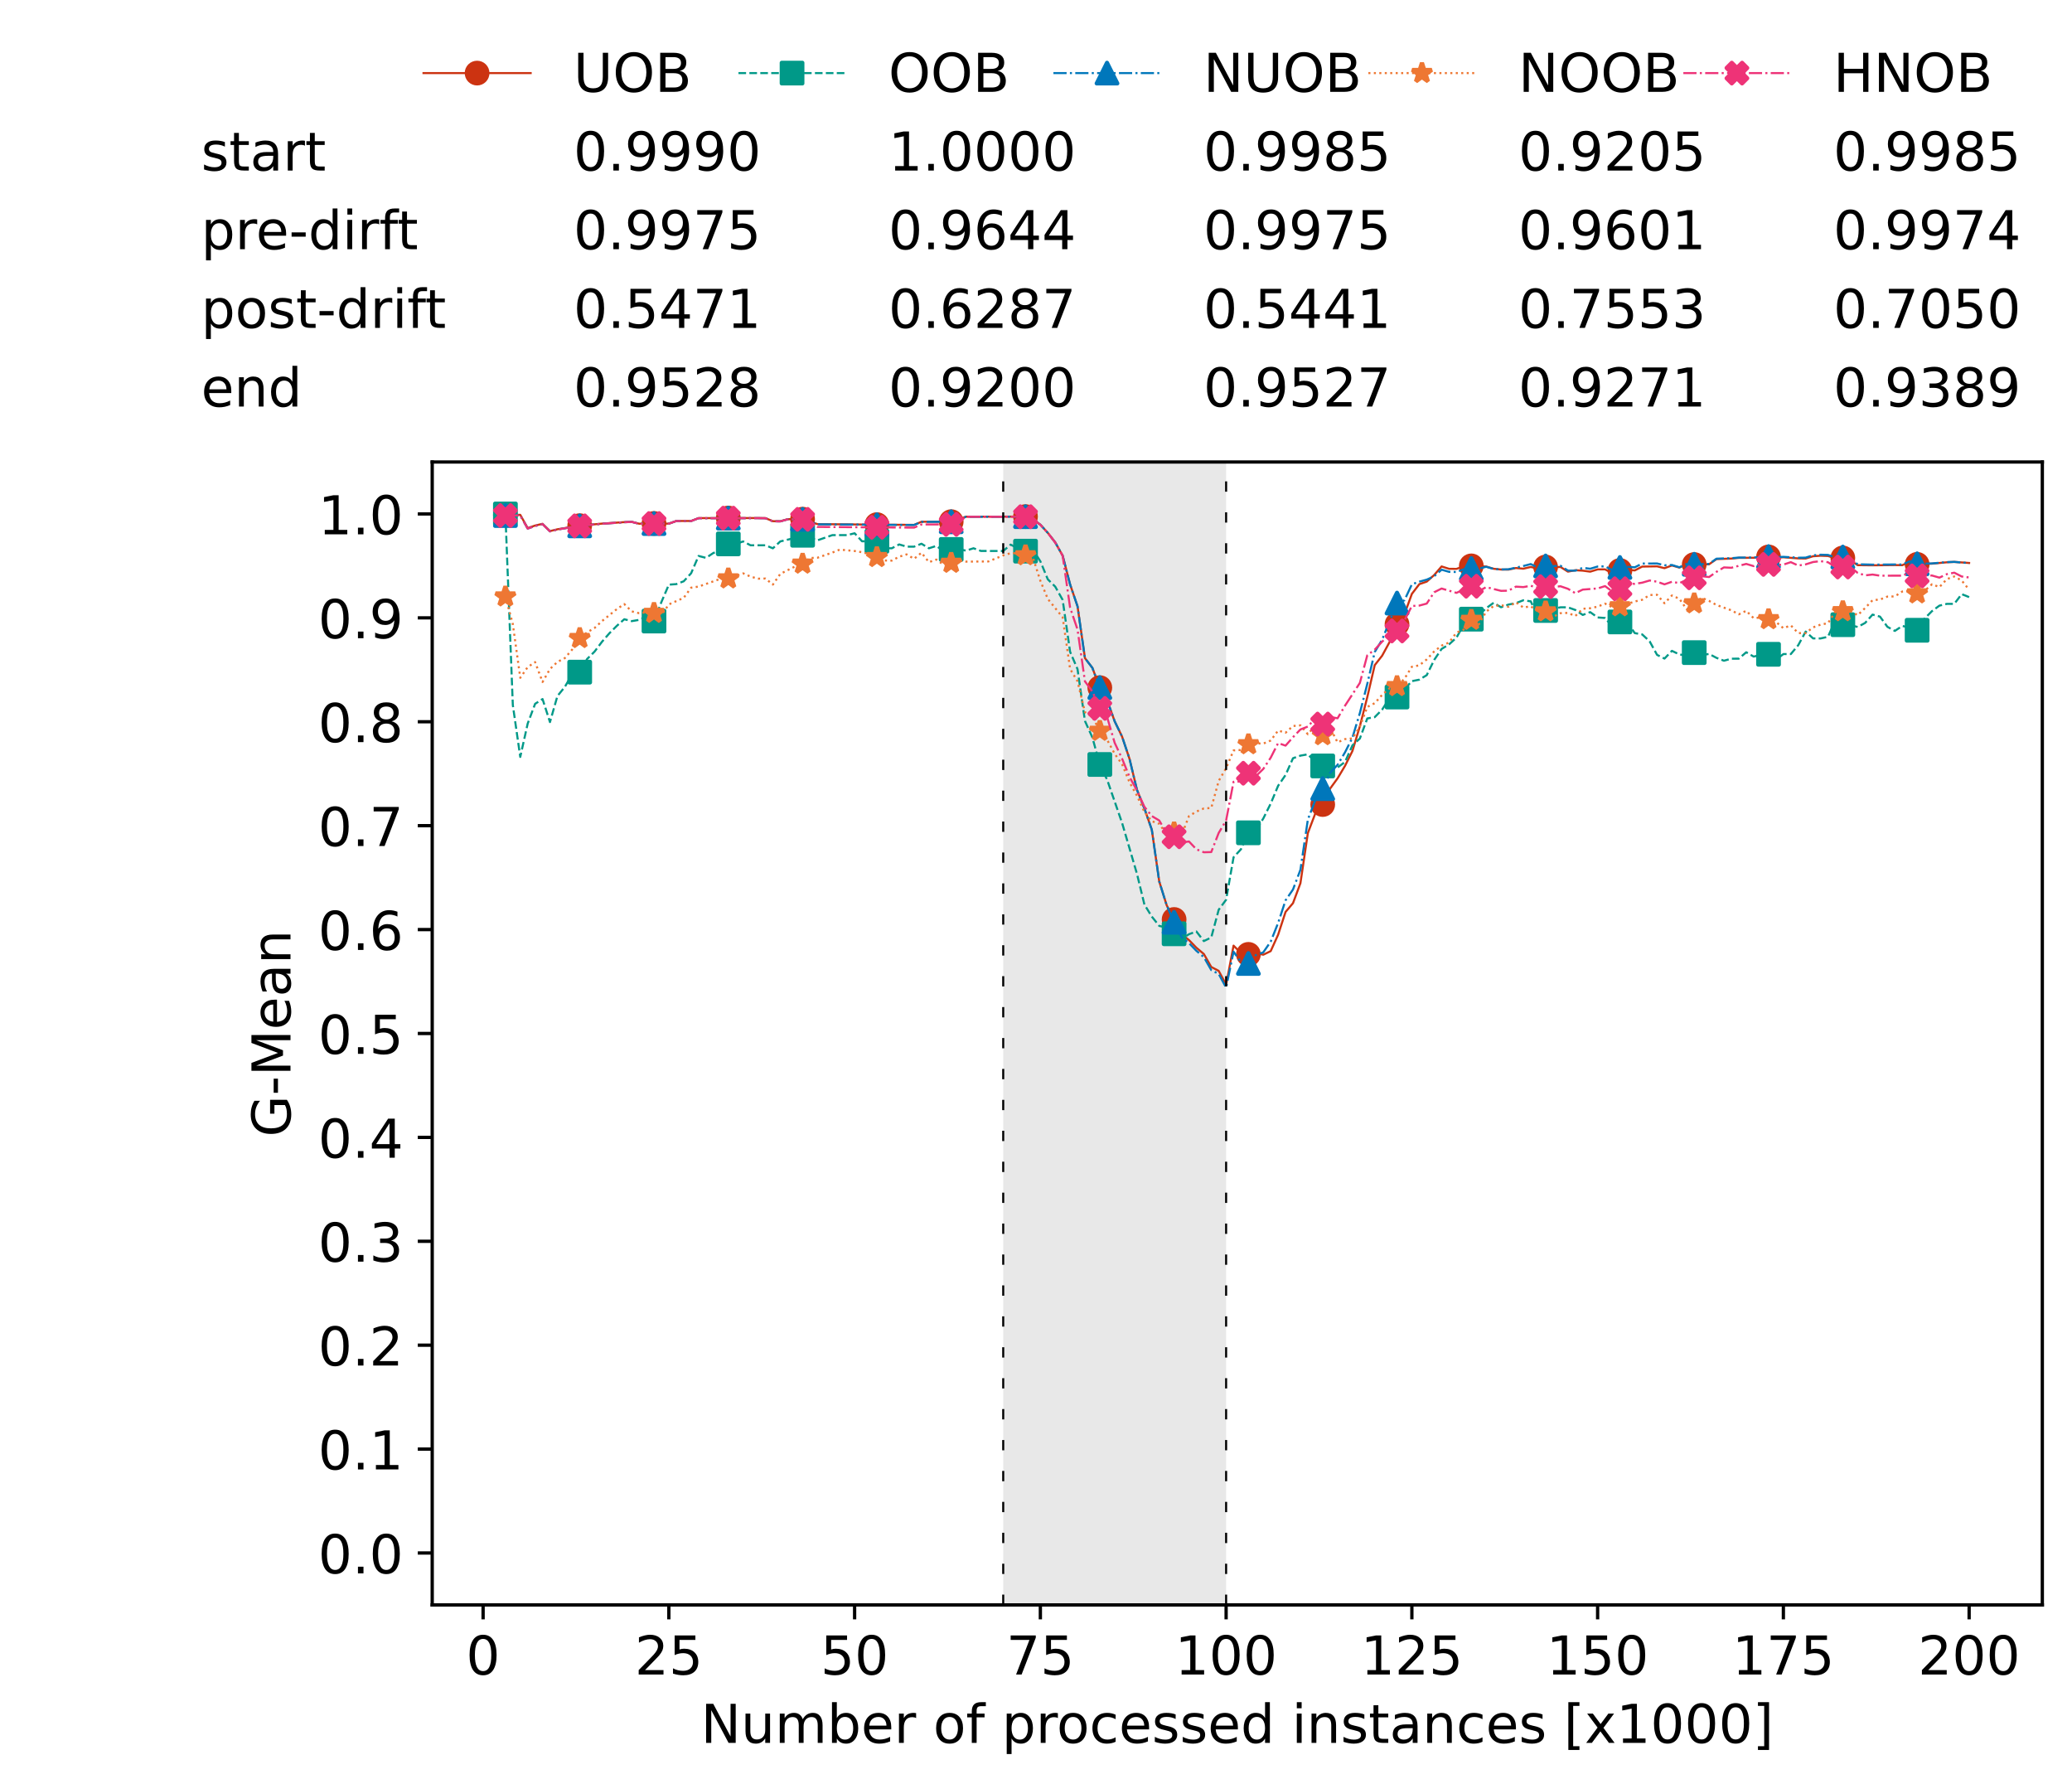 <?xml version="1.0" encoding="utf-8" standalone="no"?>
<!DOCTYPE svg PUBLIC "-//W3C//DTD SVG 1.1//EN"
  "http://www.w3.org/Graphics/SVG/1.1/DTD/svg11.dtd">
<!-- Created with matplotlib (https://matplotlib.org/) -->
<svg height="432.615pt" version="1.1" viewBox="0 0 502.65 432.615" width="502.65pt" xmlns="http://www.w3.org/2000/svg" xmlns:xlink="http://www.w3.org/1999/xlink">
 <defs>
  <style type="text/css">*{stroke-linecap:butt;stroke-linejoin:round;}</style>
 </defs>
 <g id="figure_1">
  <g id="patch_1">
   <path d="M 0 432.615 
L 502.65 432.615 
L 502.65 0 
L 0 0 
z
" style="fill:#ffffff;"/>
  </g>
  <g id="axes_1">
   <g id="patch_2">
    <path d="M 104.85 389.252 
L 495.45 389.252 
L 495.45 112.052 
L 104.85 112.052 
z
" style="fill:#ffffff;"/>
   </g>
   <g id="patch_3">
    <path clip-path="url(#pa779d87d78)" d="M 297.446 389.252 
L 297.446 112.052 
L 243.372 112.052 
L 243.372 389.252 
z
" style="fill:#d3d3d3;opacity:0.5;"/>
   </g>
   <g id="matplotlib.axis_1">
    <g id="xtick_1">
     <g id="line2d_1">
      <defs>
       <path d="M 0 0 
L 0 3.5 
" id="meb07ea6235" style="stroke:#000000;stroke-width:0.8;"/>
      </defs>
      <g>
       <use style="stroke:#000000;stroke-width:0.8;" x="117.197" xlink:href="#meb07ea6235" y="389.252"/>
      </g>
     </g>
     <g id="text_1">
      <!-- 0 -->
      <g transform="translate(113.061 406.13)scale(0.13 -0.13)">
       <defs>
        <path d="M 31.781 66.406 
Q 24.172 66.406 20.328 58.906 
Q 16.5 51.422 16.5 36.375 
Q 16.5 21.391 20.328 13.891 
Q 24.172 6.391 31.781 6.391 
Q 39.453 6.391 43.281 13.891 
Q 47.125 21.391 47.125 36.375 
Q 47.125 51.422 43.281 58.906 
Q 39.453 66.406 31.781 66.406 
z
M 31.781 74.219 
Q 44.047 74.219 50.516 64.516 
Q 56.984 54.828 56.984 36.375 
Q 56.984 17.969 50.516 8.266 
Q 44.047 -1.422 31.781 -1.422 
Q 19.531 -1.422 13.062 8.266 
Q 6.594 17.969 6.594 36.375 
Q 6.594 54.828 13.062 64.516 
Q 19.531 74.219 31.781 74.219 
z
" id="DejaVuSans-48"/>
       </defs>
       <use xlink:href="#DejaVuSans-48"/>
      </g>
     </g>
    </g>
    <g id="xtick_2">
     <g id="line2d_2">
      <g>
       <use style="stroke:#000000;stroke-width:0.8;" x="162.259" xlink:href="#meb07ea6235" y="389.252"/>
      </g>
     </g>
     <g id="text_2">
      <!-- 25 -->
      <g transform="translate(153.988 406.13)scale(0.13 -0.13)">
       <defs>
        <path d="M 19.188 8.297 
L 53.609 8.297 
L 53.609 0 
L 7.328 0 
L 7.328 8.297 
Q 12.938 14.109 22.625 23.891 
Q 32.328 33.688 34.812 36.531 
Q 39.547 41.844 41.422 45.531 
Q 43.312 49.219 43.312 52.781 
Q 43.312 58.594 39.234 62.25 
Q 35.156 65.922 28.609 65.922 
Q 23.969 65.922 18.812 64.312 
Q 13.672 62.703 7.812 59.422 
L 7.812 69.391 
Q 13.766 71.781 18.938 73 
Q 24.125 74.219 28.422 74.219 
Q 39.75 74.219 46.484 68.547 
Q 53.219 62.891 53.219 53.422 
Q 53.219 48.922 51.531 44.891 
Q 49.859 40.875 45.406 35.406 
Q 44.188 33.984 37.641 27.219 
Q 31.109 20.453 19.188 8.297 
z
" id="DejaVuSans-50"/>
        <path d="M 10.797 72.906 
L 49.516 72.906 
L 49.516 64.594 
L 19.828 64.594 
L 19.828 46.734 
Q 21.969 47.469 24.109 47.828 
Q 26.266 48.188 28.422 48.188 
Q 40.625 48.188 47.75 41.5 
Q 54.891 34.812 54.891 23.391 
Q 54.891 11.625 47.562 5.094 
Q 40.234 -1.422 26.906 -1.422 
Q 22.312 -1.422 17.547 -0.641 
Q 12.797 0.141 7.719 1.703 
L 7.719 11.625 
Q 12.109 9.234 16.797 8.062 
Q 21.484 6.891 26.703 6.891 
Q 35.156 6.891 40.078 11.328 
Q 45.016 15.766 45.016 23.391 
Q 45.016 31 40.078 35.438 
Q 35.156 39.891 26.703 39.891 
Q 22.75 39.891 18.812 39.016 
Q 14.891 38.141 10.797 36.281 
z
" id="DejaVuSans-53"/>
       </defs>
       <use xlink:href="#DejaVuSans-50"/>
       <use x="63.623" xlink:href="#DejaVuSans-53"/>
      </g>
     </g>
    </g>
    <g id="xtick_3">
     <g id="line2d_3">
      <g>
       <use style="stroke:#000000;stroke-width:0.8;" x="207.322" xlink:href="#meb07ea6235" y="389.252"/>
      </g>
     </g>
     <g id="text_3">
      <!-- 50 -->
      <g transform="translate(199.05 406.13)scale(0.13 -0.13)">
       <use xlink:href="#DejaVuSans-53"/>
       <use x="63.623" xlink:href="#DejaVuSans-48"/>
      </g>
     </g>
    </g>
    <g id="xtick_4">
     <g id="line2d_4">
      <g>
       <use style="stroke:#000000;stroke-width:0.8;" x="252.384" xlink:href="#meb07ea6235" y="389.252"/>
      </g>
     </g>
     <g id="text_4">
      <!-- 75 -->
      <g transform="translate(244.113 406.13)scale(0.13 -0.13)">
       <defs>
        <path d="M 8.203 72.906 
L 55.078 72.906 
L 55.078 68.703 
L 28.609 0 
L 18.312 0 
L 43.219 64.594 
L 8.203 64.594 
z
" id="DejaVuSans-55"/>
       </defs>
       <use xlink:href="#DejaVuSans-55"/>
       <use x="63.623" xlink:href="#DejaVuSans-53"/>
      </g>
     </g>
    </g>
    <g id="xtick_5">
     <g id="line2d_5">
      <g>
       <use style="stroke:#000000;stroke-width:0.8;" x="297.446" xlink:href="#meb07ea6235" y="389.252"/>
      </g>
     </g>
     <g id="text_5">
      <!-- 100 -->
      <g transform="translate(285.039 406.13)scale(0.13 -0.13)">
       <defs>
        <path d="M 12.406 8.297 
L 28.516 8.297 
L 28.516 63.922 
L 10.984 60.406 
L 10.984 69.391 
L 28.422 72.906 
L 38.281 72.906 
L 38.281 8.297 
L 54.391 8.297 
L 54.391 0 
L 12.406 0 
z
" id="DejaVuSans-49"/>
       </defs>
       <use xlink:href="#DejaVuSans-49"/>
       <use x="63.623" xlink:href="#DejaVuSans-48"/>
       <use x="127.246" xlink:href="#DejaVuSans-48"/>
      </g>
     </g>
    </g>
    <g id="xtick_6">
     <g id="line2d_6">
      <g>
       <use style="stroke:#000000;stroke-width:0.8;" x="342.509" xlink:href="#meb07ea6235" y="389.252"/>
      </g>
     </g>
     <g id="text_6">
      <!-- 125 -->
      <g transform="translate(330.102 406.13)scale(0.13 -0.13)">
       <use xlink:href="#DejaVuSans-49"/>
       <use x="63.623" xlink:href="#DejaVuSans-50"/>
       <use x="127.246" xlink:href="#DejaVuSans-53"/>
      </g>
     </g>
    </g>
    <g id="xtick_7">
     <g id="line2d_7">
      <g>
       <use style="stroke:#000000;stroke-width:0.8;" x="387.571" xlink:href="#meb07ea6235" y="389.252"/>
      </g>
     </g>
     <g id="text_7">
      <!-- 150 -->
      <g transform="translate(375.164 406.13)scale(0.13 -0.13)">
       <use xlink:href="#DejaVuSans-49"/>
       <use x="63.623" xlink:href="#DejaVuSans-53"/>
       <use x="127.246" xlink:href="#DejaVuSans-48"/>
      </g>
     </g>
    </g>
    <g id="xtick_8">
     <g id="line2d_8">
      <g>
       <use style="stroke:#000000;stroke-width:0.8;" x="432.633" xlink:href="#meb07ea6235" y="389.252"/>
      </g>
     </g>
     <g id="text_8">
      <!-- 175 -->
      <g transform="translate(420.226 406.13)scale(0.13 -0.13)">
       <use xlink:href="#DejaVuSans-49"/>
       <use x="63.623" xlink:href="#DejaVuSans-55"/>
       <use x="127.246" xlink:href="#DejaVuSans-53"/>
      </g>
     </g>
    </g>
    <g id="xtick_9">
     <g id="line2d_9">
      <g>
       <use style="stroke:#000000;stroke-width:0.8;" x="477.695" xlink:href="#meb07ea6235" y="389.252"/>
      </g>
     </g>
     <g id="text_9">
      <!-- 200 -->
      <g transform="translate(465.289 406.13)scale(0.13 -0.13)">
       <use xlink:href="#DejaVuSans-50"/>
       <use x="63.623" xlink:href="#DejaVuSans-48"/>
       <use x="127.246" xlink:href="#DejaVuSans-48"/>
      </g>
     </g>
    </g>
    <g id="text_10">
     <!-- Number of processed instances [x1000] -->
     <g transform="translate(170.025 422.711)scale(0.13 -0.13)">
      <defs>
       <path d="M 9.812 72.906 
L 23.094 72.906 
L 55.422 11.922 
L 55.422 72.906 
L 64.984 72.906 
L 64.984 0 
L 51.703 0 
L 19.391 60.984 
L 19.391 0 
L 9.812 0 
z
" id="DejaVuSans-78"/>
       <path d="M 8.5 21.578 
L 8.5 54.688 
L 17.484 54.688 
L 17.484 21.922 
Q 17.484 14.156 20.5 10.266 
Q 23.531 6.391 29.594 6.391 
Q 36.859 6.391 41.078 11.031 
Q 45.312 15.672 45.312 23.688 
L 45.312 54.688 
L 54.297 54.688 
L 54.297 0 
L 45.312 0 
L 45.312 8.406 
Q 42.047 3.422 37.719 1 
Q 33.406 -1.422 27.688 -1.422 
Q 18.266 -1.422 13.375 4.438 
Q 8.5 10.297 8.5 21.578 
z
M 31.109 56 
z
" id="DejaVuSans-117"/>
       <path d="M 52 44.188 
Q 55.375 50.25 60.062 53.125 
Q 64.75 56 71.094 56 
Q 79.641 56 84.281 50.016 
Q 88.922 44.047 88.922 33.016 
L 88.922 0 
L 79.891 0 
L 79.891 32.719 
Q 79.891 40.578 77.094 44.375 
Q 74.312 48.188 68.609 48.188 
Q 61.625 48.188 57.562 43.547 
Q 53.516 38.922 53.516 30.906 
L 53.516 0 
L 44.484 0 
L 44.484 32.719 
Q 44.484 40.625 41.703 44.406 
Q 38.922 48.188 33.109 48.188 
Q 26.219 48.188 22.156 43.531 
Q 18.109 38.875 18.109 30.906 
L 18.109 0 
L 9.078 0 
L 9.078 54.688 
L 18.109 54.688 
L 18.109 46.188 
Q 21.188 51.219 25.484 53.609 
Q 29.781 56 35.688 56 
Q 41.656 56 45.828 52.969 
Q 50 49.953 52 44.188 
z
" id="DejaVuSans-109"/>
       <path d="M 48.688 27.297 
Q 48.688 37.203 44.609 42.844 
Q 40.531 48.484 33.406 48.484 
Q 26.266 48.484 22.188 42.844 
Q 18.109 37.203 18.109 27.297 
Q 18.109 17.391 22.188 11.75 
Q 26.266 6.109 33.406 6.109 
Q 40.531 6.109 44.609 11.75 
Q 48.688 17.391 48.688 27.297 
z
M 18.109 46.391 
Q 20.953 51.266 25.266 53.625 
Q 29.594 56 35.594 56 
Q 45.562 56 51.781 48.094 
Q 58.016 40.188 58.016 27.297 
Q 58.016 14.406 51.781 6.484 
Q 45.562 -1.422 35.594 -1.422 
Q 29.594 -1.422 25.266 0.953 
Q 20.953 3.328 18.109 8.203 
L 18.109 0 
L 9.078 0 
L 9.078 75.984 
L 18.109 75.984 
z
" id="DejaVuSans-98"/>
       <path d="M 56.203 29.594 
L 56.203 25.203 
L 14.891 25.203 
Q 15.484 15.922 20.484 11.062 
Q 25.484 6.203 34.422 6.203 
Q 39.594 6.203 44.453 7.469 
Q 49.312 8.734 54.109 11.281 
L 54.109 2.781 
Q 49.266 0.734 44.188 -0.344 
Q 39.109 -1.422 33.891 -1.422 
Q 20.797 -1.422 13.156 6.188 
Q 5.516 13.812 5.516 26.812 
Q 5.516 40.234 12.766 48.109 
Q 20.016 56 32.328 56 
Q 43.359 56 49.781 48.891 
Q 56.203 41.797 56.203 29.594 
z
M 47.219 32.234 
Q 47.125 39.594 43.094 43.984 
Q 39.062 48.391 32.422 48.391 
Q 24.906 48.391 20.391 44.141 
Q 15.875 39.891 15.188 32.172 
z
" id="DejaVuSans-101"/>
       <path d="M 41.109 46.297 
Q 39.594 47.172 37.812 47.578 
Q 36.031 48 33.891 48 
Q 26.266 48 22.188 43.047 
Q 18.109 38.094 18.109 28.812 
L 18.109 0 
L 9.078 0 
L 9.078 54.688 
L 18.109 54.688 
L 18.109 46.188 
Q 20.953 51.172 25.484 53.578 
Q 30.031 56 36.531 56 
Q 37.453 56 38.578 55.875 
Q 39.703 55.766 41.062 55.516 
z
" id="DejaVuSans-114"/>
       <path id="DejaVuSans-32"/>
       <path d="M 30.609 48.391 
Q 23.391 48.391 19.188 42.75 
Q 14.984 37.109 14.984 27.297 
Q 14.984 17.484 19.156 11.844 
Q 23.344 6.203 30.609 6.203 
Q 37.797 6.203 41.984 11.859 
Q 46.188 17.531 46.188 27.297 
Q 46.188 37.016 41.984 42.703 
Q 37.797 48.391 30.609 48.391 
z
M 30.609 56 
Q 42.328 56 49.016 48.375 
Q 55.719 40.766 55.719 27.297 
Q 55.719 13.875 49.016 6.219 
Q 42.328 -1.422 30.609 -1.422 
Q 18.844 -1.422 12.172 6.219 
Q 5.516 13.875 5.516 27.297 
Q 5.516 40.766 12.172 48.375 
Q 18.844 56 30.609 56 
z
" id="DejaVuSans-111"/>
       <path d="M 37.109 75.984 
L 37.109 68.5 
L 28.516 68.5 
Q 23.688 68.5 21.797 66.547 
Q 19.922 64.594 19.922 59.516 
L 19.922 54.688 
L 34.719 54.688 
L 34.719 47.703 
L 19.922 47.703 
L 19.922 0 
L 10.891 0 
L 10.891 47.703 
L 2.297 47.703 
L 2.297 54.688 
L 10.891 54.688 
L 10.891 58.5 
Q 10.891 67.625 15.141 71.797 
Q 19.391 75.984 28.609 75.984 
z
" id="DejaVuSans-102"/>
       <path d="M 18.109 8.203 
L 18.109 -20.797 
L 9.078 -20.797 
L 9.078 54.688 
L 18.109 54.688 
L 18.109 46.391 
Q 20.953 51.266 25.266 53.625 
Q 29.594 56 35.594 56 
Q 45.562 56 51.781 48.094 
Q 58.016 40.188 58.016 27.297 
Q 58.016 14.406 51.781 6.484 
Q 45.562 -1.422 35.594 -1.422 
Q 29.594 -1.422 25.266 0.953 
Q 20.953 3.328 18.109 8.203 
z
M 48.688 27.297 
Q 48.688 37.203 44.609 42.844 
Q 40.531 48.484 33.406 48.484 
Q 26.266 48.484 22.188 42.844 
Q 18.109 37.203 18.109 27.297 
Q 18.109 17.391 22.188 11.75 
Q 26.266 6.109 33.406 6.109 
Q 40.531 6.109 44.609 11.75 
Q 48.688 17.391 48.688 27.297 
z
" id="DejaVuSans-112"/>
       <path d="M 48.781 52.594 
L 48.781 44.188 
Q 44.969 46.297 41.141 47.344 
Q 37.312 48.391 33.406 48.391 
Q 24.656 48.391 19.812 42.844 
Q 14.984 37.312 14.984 27.297 
Q 14.984 17.281 19.812 11.734 
Q 24.656 6.203 33.406 6.203 
Q 37.312 6.203 41.141 7.25 
Q 44.969 8.297 48.781 10.406 
L 48.781 2.094 
Q 45.016 0.344 40.984 -0.531 
Q 36.969 -1.422 32.422 -1.422 
Q 20.062 -1.422 12.781 6.344 
Q 5.516 14.109 5.516 27.297 
Q 5.516 40.672 12.859 48.328 
Q 20.219 56 33.016 56 
Q 37.156 56 41.109 55.141 
Q 45.062 54.297 48.781 52.594 
z
" id="DejaVuSans-99"/>
       <path d="M 44.281 53.078 
L 44.281 44.578 
Q 40.484 46.531 36.375 47.5 
Q 32.281 48.484 27.875 48.484 
Q 21.188 48.484 17.844 46.438 
Q 14.5 44.391 14.5 40.281 
Q 14.5 37.156 16.891 35.375 
Q 19.281 33.594 26.516 31.984 
L 29.594 31.297 
Q 39.156 29.25 43.188 25.516 
Q 47.219 21.781 47.219 15.094 
Q 47.219 7.469 41.188 3.016 
Q 35.156 -1.422 24.609 -1.422 
Q 20.219 -1.422 15.453 -0.562 
Q 10.688 0.297 5.422 2 
L 5.422 11.281 
Q 10.406 8.688 15.234 7.391 
Q 20.062 6.109 24.812 6.109 
Q 31.156 6.109 34.562 8.281 
Q 37.984 10.453 37.984 14.406 
Q 37.984 18.062 35.516 20.016 
Q 33.062 21.969 24.703 23.781 
L 21.578 24.516 
Q 13.234 26.266 9.516 29.906 
Q 5.812 33.547 5.812 39.891 
Q 5.812 47.609 11.281 51.797 
Q 16.75 56 26.812 56 
Q 31.781 56 36.172 55.266 
Q 40.578 54.547 44.281 53.078 
z
" id="DejaVuSans-115"/>
       <path d="M 45.406 46.391 
L 45.406 75.984 
L 54.391 75.984 
L 54.391 0 
L 45.406 0 
L 45.406 8.203 
Q 42.578 3.328 38.25 0.953 
Q 33.938 -1.422 27.875 -1.422 
Q 17.969 -1.422 11.734 6.484 
Q 5.516 14.406 5.516 27.297 
Q 5.516 40.188 11.734 48.094 
Q 17.969 56 27.875 56 
Q 33.938 56 38.25 53.625 
Q 42.578 51.266 45.406 46.391 
z
M 14.797 27.297 
Q 14.797 17.391 18.875 11.75 
Q 22.953 6.109 30.078 6.109 
Q 37.203 6.109 41.297 11.75 
Q 45.406 17.391 45.406 27.297 
Q 45.406 37.203 41.297 42.844 
Q 37.203 48.484 30.078 48.484 
Q 22.953 48.484 18.875 42.844 
Q 14.797 37.203 14.797 27.297 
z
" id="DejaVuSans-100"/>
       <path d="M 9.422 54.688 
L 18.406 54.688 
L 18.406 0 
L 9.422 0 
z
M 9.422 75.984 
L 18.406 75.984 
L 18.406 64.594 
L 9.422 64.594 
z
" id="DejaVuSans-105"/>
       <path d="M 54.891 33.016 
L 54.891 0 
L 45.906 0 
L 45.906 32.719 
Q 45.906 40.484 42.875 44.328 
Q 39.844 48.188 33.797 48.188 
Q 26.516 48.188 22.312 43.547 
Q 18.109 38.922 18.109 30.906 
L 18.109 0 
L 9.078 0 
L 9.078 54.688 
L 18.109 54.688 
L 18.109 46.188 
Q 21.344 51.125 25.703 53.562 
Q 30.078 56 35.797 56 
Q 45.219 56 50.047 50.172 
Q 54.891 44.344 54.891 33.016 
z
" id="DejaVuSans-110"/>
       <path d="M 18.312 70.219 
L 18.312 54.688 
L 36.812 54.688 
L 36.812 47.703 
L 18.312 47.703 
L 18.312 18.016 
Q 18.312 11.328 20.141 9.422 
Q 21.969 7.516 27.594 7.516 
L 36.812 7.516 
L 36.812 0 
L 27.594 0 
Q 17.188 0 13.234 3.875 
Q 9.281 7.766 9.281 18.016 
L 9.281 47.703 
L 2.688 47.703 
L 2.688 54.688 
L 9.281 54.688 
L 9.281 70.219 
z
" id="DejaVuSans-116"/>
       <path d="M 34.281 27.484 
Q 23.391 27.484 19.188 25 
Q 14.984 22.516 14.984 16.5 
Q 14.984 11.719 18.141 8.906 
Q 21.297 6.109 26.703 6.109 
Q 34.188 6.109 38.703 11.406 
Q 43.219 16.703 43.219 25.484 
L 43.219 27.484 
z
M 52.203 31.203 
L 52.203 0 
L 43.219 0 
L 43.219 8.297 
Q 40.141 3.328 35.547 0.953 
Q 30.953 -1.422 24.312 -1.422 
Q 15.922 -1.422 10.953 3.297 
Q 6 8.016 6 15.922 
Q 6 25.141 12.172 29.828 
Q 18.359 34.516 30.609 34.516 
L 43.219 34.516 
L 43.219 35.406 
Q 43.219 41.609 39.141 45 
Q 35.062 48.391 27.688 48.391 
Q 23 48.391 18.547 47.266 
Q 14.109 46.141 10.016 43.891 
L 10.016 52.203 
Q 14.938 54.109 19.578 55.047 
Q 24.219 56 28.609 56 
Q 40.484 56 46.344 49.844 
Q 52.203 43.703 52.203 31.203 
z
" id="DejaVuSans-97"/>
       <path d="M 8.594 75.984 
L 29.297 75.984 
L 29.297 69 
L 17.578 69 
L 17.578 -6.203 
L 29.297 -6.203 
L 29.297 -13.188 
L 8.594 -13.188 
z
" id="DejaVuSans-91"/>
       <path d="M 54.891 54.688 
L 35.109 28.078 
L 55.906 0 
L 45.312 0 
L 29.391 21.484 
L 13.484 0 
L 2.875 0 
L 24.125 28.609 
L 4.688 54.688 
L 15.281 54.688 
L 29.781 35.203 
L 44.281 54.688 
z
" id="DejaVuSans-120"/>
       <path d="M 30.422 75.984 
L 30.422 -13.188 
L 9.719 -13.188 
L 9.719 -6.203 
L 21.391 -6.203 
L 21.391 69 
L 9.719 69 
L 9.719 75.984 
z
" id="DejaVuSans-93"/>
      </defs>
      <use xlink:href="#DejaVuSans-78"/>
      <use x="74.805" xlink:href="#DejaVuSans-117"/>
      <use x="138.184" xlink:href="#DejaVuSans-109"/>
      <use x="235.596" xlink:href="#DejaVuSans-98"/>
      <use x="299.072" xlink:href="#DejaVuSans-101"/>
      <use x="360.596" xlink:href="#DejaVuSans-114"/>
      <use x="401.709" xlink:href="#DejaVuSans-32"/>
      <use x="433.496" xlink:href="#DejaVuSans-111"/>
      <use x="494.678" xlink:href="#DejaVuSans-102"/>
      <use x="529.883" xlink:href="#DejaVuSans-32"/>
      <use x="561.67" xlink:href="#DejaVuSans-112"/>
      <use x="625.146" xlink:href="#DejaVuSans-114"/>
      <use x="664.01" xlink:href="#DejaVuSans-111"/>
      <use x="725.191" xlink:href="#DejaVuSans-99"/>
      <use x="780.172" xlink:href="#DejaVuSans-101"/>
      <use x="841.695" xlink:href="#DejaVuSans-115"/>
      <use x="893.795" xlink:href="#DejaVuSans-115"/>
      <use x="945.895" xlink:href="#DejaVuSans-101"/>
      <use x="1007.418" xlink:href="#DejaVuSans-100"/>
      <use x="1070.895" xlink:href="#DejaVuSans-32"/>
      <use x="1102.682" xlink:href="#DejaVuSans-105"/>
      <use x="1130.465" xlink:href="#DejaVuSans-110"/>
      <use x="1193.844" xlink:href="#DejaVuSans-115"/>
      <use x="1245.943" xlink:href="#DejaVuSans-116"/>
      <use x="1285.152" xlink:href="#DejaVuSans-97"/>
      <use x="1346.432" xlink:href="#DejaVuSans-110"/>
      <use x="1409.811" xlink:href="#DejaVuSans-99"/>
      <use x="1464.791" xlink:href="#DejaVuSans-101"/>
      <use x="1526.314" xlink:href="#DejaVuSans-115"/>
      <use x="1578.414" xlink:href="#DejaVuSans-32"/>
      <use x="1610.201" xlink:href="#DejaVuSans-91"/>
      <use x="1649.215" xlink:href="#DejaVuSans-120"/>
      <use x="1708.395" xlink:href="#DejaVuSans-49"/>
      <use x="1772.018" xlink:href="#DejaVuSans-48"/>
      <use x="1835.641" xlink:href="#DejaVuSans-48"/>
      <use x="1899.264" xlink:href="#DejaVuSans-48"/>
      <use x="1962.887" xlink:href="#DejaVuSans-93"/>
     </g>
    </g>
   </g>
   <g id="matplotlib.axis_2">
    <g id="ytick_1">
     <g id="line2d_10">
      <defs>
       <path d="M 0 0 
L -3.5 0 
" id="m03ba59015d" style="stroke:#000000;stroke-width:0.8;"/>
      </defs>
      <g>
       <use style="stroke:#000000;stroke-width:0.8;" x="104.85" xlink:href="#m03ba59015d" y="376.652"/>
      </g>
     </g>
     <g id="text_11">
      <!-- 0.0 -->
      <g transform="translate(77.176 381.591)scale(0.13 -0.13)">
       <defs>
        <path d="M 10.688 12.406 
L 21 12.406 
L 21 0 
L 10.688 0 
z
" id="DejaVuSans-46"/>
       </defs>
       <use xlink:href="#DejaVuSans-48"/>
       <use x="63.623" xlink:href="#DejaVuSans-46"/>
       <use x="95.41" xlink:href="#DejaVuSans-48"/>
      </g>
     </g>
    </g>
    <g id="ytick_2">
     <g id="line2d_11">
      <g>
       <use style="stroke:#000000;stroke-width:0.8;" x="104.85" xlink:href="#m03ba59015d" y="351.452"/>
      </g>
     </g>
     <g id="text_12">
      <!-- 0.1 -->
      <g transform="translate(77.176 356.391)scale(0.13 -0.13)">
       <use xlink:href="#DejaVuSans-48"/>
       <use x="63.623" xlink:href="#DejaVuSans-46"/>
       <use x="95.41" xlink:href="#DejaVuSans-49"/>
      </g>
     </g>
    </g>
    <g id="ytick_3">
     <g id="line2d_12">
      <g>
       <use style="stroke:#000000;stroke-width:0.8;" x="104.85" xlink:href="#m03ba59015d" y="326.252"/>
      </g>
     </g>
     <g id="text_13">
      <!-- 0.2 -->
      <g transform="translate(77.176 331.191)scale(0.13 -0.13)">
       <use xlink:href="#DejaVuSans-48"/>
       <use x="63.623" xlink:href="#DejaVuSans-46"/>
       <use x="95.41" xlink:href="#DejaVuSans-50"/>
      </g>
     </g>
    </g>
    <g id="ytick_4">
     <g id="line2d_13">
      <g>
       <use style="stroke:#000000;stroke-width:0.8;" x="104.85" xlink:href="#m03ba59015d" y="301.052"/>
      </g>
     </g>
     <g id="text_14">
      <!-- 0.3 -->
      <g transform="translate(77.176 305.991)scale(0.13 -0.13)">
       <defs>
        <path d="M 40.578 39.312 
Q 47.656 37.797 51.625 33 
Q 55.609 28.219 55.609 21.188 
Q 55.609 10.406 48.188 4.484 
Q 40.766 -1.422 27.094 -1.422 
Q 22.516 -1.422 17.656 -0.516 
Q 12.797 0.391 7.625 2.203 
L 7.625 11.719 
Q 11.719 9.328 16.594 8.109 
Q 21.484 6.891 26.812 6.891 
Q 36.078 6.891 40.938 10.547 
Q 45.797 14.203 45.797 21.188 
Q 45.797 27.641 41.281 31.266 
Q 36.766 34.906 28.719 34.906 
L 20.219 34.906 
L 20.219 43.016 
L 29.109 43.016 
Q 36.375 43.016 40.234 45.922 
Q 44.094 48.828 44.094 54.297 
Q 44.094 59.906 40.109 62.906 
Q 36.141 65.922 28.719 65.922 
Q 24.656 65.922 20.016 65.031 
Q 15.375 64.156 9.812 62.312 
L 9.812 71.094 
Q 15.438 72.656 20.344 73.438 
Q 25.25 74.219 29.594 74.219 
Q 40.828 74.219 47.359 69.109 
Q 53.906 64.016 53.906 55.328 
Q 53.906 49.266 50.438 45.094 
Q 46.969 40.922 40.578 39.312 
z
" id="DejaVuSans-51"/>
       </defs>
       <use xlink:href="#DejaVuSans-48"/>
       <use x="63.623" xlink:href="#DejaVuSans-46"/>
       <use x="95.41" xlink:href="#DejaVuSans-51"/>
      </g>
     </g>
    </g>
    <g id="ytick_5">
     <g id="line2d_14">
      <g>
       <use style="stroke:#000000;stroke-width:0.8;" x="104.85" xlink:href="#m03ba59015d" y="275.852"/>
      </g>
     </g>
     <g id="text_15">
      <!-- 0.4 -->
      <g transform="translate(77.176 280.791)scale(0.13 -0.13)">
       <defs>
        <path d="M 37.797 64.312 
L 12.891 25.391 
L 37.797 25.391 
z
M 35.203 72.906 
L 47.609 72.906 
L 47.609 25.391 
L 58.016 25.391 
L 58.016 17.188 
L 47.609 17.188 
L 47.609 0 
L 37.797 0 
L 37.797 17.188 
L 4.891 17.188 
L 4.891 26.703 
z
" id="DejaVuSans-52"/>
       </defs>
       <use xlink:href="#DejaVuSans-48"/>
       <use x="63.623" xlink:href="#DejaVuSans-46"/>
       <use x="95.41" xlink:href="#DejaVuSans-52"/>
      </g>
     </g>
    </g>
    <g id="ytick_6">
     <g id="line2d_15">
      <g>
       <use style="stroke:#000000;stroke-width:0.8;" x="104.85" xlink:href="#m03ba59015d" y="250.652"/>
      </g>
     </g>
     <g id="text_16">
      <!-- 0.5 -->
      <g transform="translate(77.176 255.591)scale(0.13 -0.13)">
       <use xlink:href="#DejaVuSans-48"/>
       <use x="63.623" xlink:href="#DejaVuSans-46"/>
       <use x="95.41" xlink:href="#DejaVuSans-53"/>
      </g>
     </g>
    </g>
    <g id="ytick_7">
     <g id="line2d_16">
      <g>
       <use style="stroke:#000000;stroke-width:0.8;" x="104.85" xlink:href="#m03ba59015d" y="225.452"/>
      </g>
     </g>
     <g id="text_17">
      <!-- 0.6 -->
      <g transform="translate(77.176 230.391)scale(0.13 -0.13)">
       <defs>
        <path d="M 33.016 40.375 
Q 26.375 40.375 22.484 35.828 
Q 18.609 31.297 18.609 23.391 
Q 18.609 15.531 22.484 10.953 
Q 26.375 6.391 33.016 6.391 
Q 39.656 6.391 43.531 10.953 
Q 47.406 15.531 47.406 23.391 
Q 47.406 31.297 43.531 35.828 
Q 39.656 40.375 33.016 40.375 
z
M 52.594 71.297 
L 52.594 62.312 
Q 48.875 64.062 45.094 64.984 
Q 41.312 65.922 37.594 65.922 
Q 27.828 65.922 22.672 59.328 
Q 17.531 52.734 16.797 39.406 
Q 19.672 43.656 24.016 45.922 
Q 28.375 48.188 33.594 48.188 
Q 44.578 48.188 50.953 41.516 
Q 57.328 34.859 57.328 23.391 
Q 57.328 12.156 50.688 5.359 
Q 44.047 -1.422 33.016 -1.422 
Q 20.359 -1.422 13.672 8.266 
Q 6.984 17.969 6.984 36.375 
Q 6.984 53.656 15.188 63.938 
Q 23.391 74.219 37.203 74.219 
Q 40.922 74.219 44.703 73.484 
Q 48.484 72.75 52.594 71.297 
z
" id="DejaVuSans-54"/>
       </defs>
       <use xlink:href="#DejaVuSans-48"/>
       <use x="63.623" xlink:href="#DejaVuSans-46"/>
       <use x="95.41" xlink:href="#DejaVuSans-54"/>
      </g>
     </g>
    </g>
    <g id="ytick_8">
     <g id="line2d_17">
      <g>
       <use style="stroke:#000000;stroke-width:0.8;" x="104.85" xlink:href="#m03ba59015d" y="200.252"/>
      </g>
     </g>
     <g id="text_18">
      <!-- 0.7 -->
      <g transform="translate(77.176 205.191)scale(0.13 -0.13)">
       <use xlink:href="#DejaVuSans-48"/>
       <use x="63.623" xlink:href="#DejaVuSans-46"/>
       <use x="95.41" xlink:href="#DejaVuSans-55"/>
      </g>
     </g>
    </g>
    <g id="ytick_9">
     <g id="line2d_18">
      <g>
       <use style="stroke:#000000;stroke-width:0.8;" x="104.85" xlink:href="#m03ba59015d" y="175.052"/>
      </g>
     </g>
     <g id="text_19">
      <!-- 0.8 -->
      <g transform="translate(77.176 179.991)scale(0.13 -0.13)">
       <defs>
        <path d="M 31.781 34.625 
Q 24.75 34.625 20.719 30.859 
Q 16.703 27.094 16.703 20.516 
Q 16.703 13.922 20.719 10.156 
Q 24.75 6.391 31.781 6.391 
Q 38.812 6.391 42.859 10.172 
Q 46.922 13.969 46.922 20.516 
Q 46.922 27.094 42.891 30.859 
Q 38.875 34.625 31.781 34.625 
z
M 21.922 38.812 
Q 15.578 40.375 12.031 44.719 
Q 8.5 49.078 8.5 55.328 
Q 8.5 64.062 14.719 69.141 
Q 20.953 74.219 31.781 74.219 
Q 42.672 74.219 48.875 69.141 
Q 55.078 64.062 55.078 55.328 
Q 55.078 49.078 51.531 44.719 
Q 48 40.375 41.703 38.812 
Q 48.828 37.156 52.797 32.312 
Q 56.781 27.484 56.781 20.516 
Q 56.781 9.906 50.312 4.234 
Q 43.844 -1.422 31.781 -1.422 
Q 19.734 -1.422 13.25 4.234 
Q 6.781 9.906 6.781 20.516 
Q 6.781 27.484 10.781 32.312 
Q 14.797 37.156 21.922 38.812 
z
M 18.312 54.391 
Q 18.312 48.734 21.844 45.562 
Q 25.391 42.391 31.781 42.391 
Q 38.141 42.391 41.719 45.562 
Q 45.312 48.734 45.312 54.391 
Q 45.312 60.062 41.719 63.234 
Q 38.141 66.406 31.781 66.406 
Q 25.391 66.406 21.844 63.234 
Q 18.312 60.062 18.312 54.391 
z
" id="DejaVuSans-56"/>
       </defs>
       <use xlink:href="#DejaVuSans-48"/>
       <use x="63.623" xlink:href="#DejaVuSans-46"/>
       <use x="95.41" xlink:href="#DejaVuSans-56"/>
      </g>
     </g>
    </g>
    <g id="ytick_10">
     <g id="line2d_19">
      <g>
       <use style="stroke:#000000;stroke-width:0.8;" x="104.85" xlink:href="#m03ba59015d" y="149.852"/>
      </g>
     </g>
     <g id="text_20">
      <!-- 0.9 -->
      <g transform="translate(77.176 154.791)scale(0.13 -0.13)">
       <defs>
        <path d="M 10.984 1.516 
L 10.984 10.5 
Q 14.703 8.734 18.5 7.812 
Q 22.312 6.891 25.984 6.891 
Q 35.75 6.891 40.891 13.453 
Q 46.047 20.016 46.781 33.406 
Q 43.953 29.203 39.594 26.953 
Q 35.25 24.703 29.984 24.703 
Q 19.047 24.703 12.672 31.312 
Q 6.297 37.938 6.297 49.422 
Q 6.297 60.641 12.938 67.422 
Q 19.578 74.219 30.609 74.219 
Q 43.266 74.219 49.922 64.516 
Q 56.594 54.828 56.594 36.375 
Q 56.594 19.141 48.406 8.859 
Q 40.234 -1.422 26.422 -1.422 
Q 22.703 -1.422 18.891 -0.688 
Q 15.094 0.047 10.984 1.516 
z
M 30.609 32.422 
Q 37.25 32.422 41.125 36.953 
Q 45.016 41.5 45.016 49.422 
Q 45.016 57.281 41.125 61.844 
Q 37.25 66.406 30.609 66.406 
Q 23.969 66.406 20.094 61.844 
Q 16.219 57.281 16.219 49.422 
Q 16.219 41.5 20.094 36.953 
Q 23.969 32.422 30.609 32.422 
z
" id="DejaVuSans-57"/>
       </defs>
       <use xlink:href="#DejaVuSans-48"/>
       <use x="63.623" xlink:href="#DejaVuSans-46"/>
       <use x="95.41" xlink:href="#DejaVuSans-57"/>
      </g>
     </g>
    </g>
    <g id="ytick_11">
     <g id="line2d_20">
      <g>
       <use style="stroke:#000000;stroke-width:0.8;" x="104.85" xlink:href="#m03ba59015d" y="124.652"/>
      </g>
     </g>
     <g id="text_21">
      <!-- 1.0 -->
      <g transform="translate(77.176 129.591)scale(0.13 -0.13)">
       <use xlink:href="#DejaVuSans-49"/>
       <use x="63.623" xlink:href="#DejaVuSans-46"/>
       <use x="95.41" xlink:href="#DejaVuSans-48"/>
      </g>
     </g>
    </g>
    <g id="text_22">
     <!-- G-Mean -->
     <g transform="translate(70.472 275.744)rotate(-90)scale(0.13 -0.13)">
      <defs>
       <path d="M 59.516 10.406 
L 59.516 29.984 
L 43.406 29.984 
L 43.406 38.094 
L 69.281 38.094 
L 69.281 6.781 
Q 63.578 2.734 56.688 0.656 
Q 49.812 -1.422 42 -1.422 
Q 24.906 -1.422 15.25 8.562 
Q 5.609 18.562 5.609 36.375 
Q 5.609 54.25 15.25 64.234 
Q 24.906 74.219 42 74.219 
Q 49.125 74.219 55.547 72.453 
Q 61.969 70.703 67.391 67.281 
L 67.391 56.781 
Q 61.922 61.422 55.766 63.766 
Q 49.609 66.109 42.828 66.109 
Q 29.438 66.109 22.719 58.641 
Q 16.016 51.172 16.016 36.375 
Q 16.016 21.625 22.719 14.156 
Q 29.438 6.688 42.828 6.688 
Q 48.047 6.688 52.141 7.594 
Q 56.25 8.5 59.516 10.406 
z
" id="DejaVuSans-71"/>
       <path d="M 4.891 31.391 
L 31.203 31.391 
L 31.203 23.391 
L 4.891 23.391 
z
" id="DejaVuSans-45"/>
       <path d="M 9.812 72.906 
L 24.516 72.906 
L 43.109 23.297 
L 61.812 72.906 
L 76.516 72.906 
L 76.516 0 
L 66.891 0 
L 66.891 64.016 
L 48.094 14.016 
L 38.188 14.016 
L 19.391 64.016 
L 19.391 0 
L 9.812 0 
z
" id="DejaVuSans-77"/>
      </defs>
      <use xlink:href="#DejaVuSans-71"/>
      <use x="77.49" xlink:href="#DejaVuSans-45"/>
      <use x="113.574" xlink:href="#DejaVuSans-77"/>
      <use x="199.854" xlink:href="#DejaVuSans-101"/>
      <use x="261.377" xlink:href="#DejaVuSans-97"/>
      <use x="322.656" xlink:href="#DejaVuSans-110"/>
     </g>
    </g>
   </g>
   <g id="line2d_21"/>
   <g id="line2d_22"/>
   <g id="line2d_23"/>
   <g id="line2d_24"/>
   <g id="line2d_25"/>
   <g id="line2d_26">
    <path clip-path="url(#pa779d87d78)" d="M 122.605 124.906 
L 126.21 124.864 
L 128.012 128.074 
L 129.815 127.466 
L 131.617 127.039 
L 133.419 128.808 
L 135.222 128.368 
L 140.629 127.494 
L 146.037 126.994 
L 151.444 126.633 
L 153.247 126.551 
L 155.049 127.017 
L 158.654 126.956 
L 162.259 127.001 
L 164.062 126.354 
L 167.667 126.355 
L 169.469 125.661 
L 183.889 125.641 
L 185.692 125.66 
L 187.494 126.41 
L 189.297 126.416 
L 191.099 125.917 
L 194.704 125.917 
L 198.309 127.117 
L 212.729 127.238 
L 221.742 127.302 
L 223.544 126.546 
L 230.754 126.521 
L 234.359 125.315 
L 248.779 125.295 
L 250.581 125.947 
L 252.384 127.255 
L 254.186 129.228 
L 255.989 131.549 
L 257.791 134.767 
L 259.594 141.73 
L 261.396 147.038 
L 263.199 159.619 
L 265.001 161.972 
L 266.804 166.778 
L 268.606 169.898 
L 270.409 174.936 
L 272.211 178.665 
L 274.014 184.064 
L 275.816 191.552 
L 277.619 196.067 
L 279.421 201.245 
L 281.224 213.793 
L 283.026 219.551 
L 286.631 226.556 
L 288.434 228.004 
L 290.236 229.862 
L 292.039 231.376 
L 293.841 234.526 
L 295.644 235.466 
L 297.446 238.794 
L 299.249 229.348 
L 301.051 231.16 
L 302.854 231.464 
L 304.656 231.154 
L 306.459 231.553 
L 308.261 230.679 
L 310.064 226.69 
L 311.866 221.175 
L 313.669 219.05 
L 315.471 214.219 
L 317.274 202.047 
L 319.076 197.3 
L 320.879 195.126 
L 322.681 191.251 
L 324.484 188.773 
L 326.286 185.751 
L 328.089 182.143 
L 329.891 176.144 
L 331.694 169.071 
L 333.496 161.328 
L 335.299 159.021 
L 337.101 155.713 
L 338.904 151.39 
L 340.706 148.975 
L 342.509 144.035 
L 344.311 141.682 
L 346.114 141.063 
L 347.916 139.47 
L 349.719 137.383 
L 351.521 137.956 
L 353.324 137.975 
L 355.126 137.351 
L 356.928 137.243 
L 360.533 137.405 
L 362.336 137.943 
L 364.138 138.127 
L 365.941 138.147 
L 367.743 137.765 
L 369.546 137.928 
L 371.348 137.509 
L 373.151 137.93 
L 374.953 137.518 
L 376.756 137.589 
L 378.558 137.502 
L 380.361 138.645 
L 382.163 138.296 
L 383.966 138.403 
L 385.768 138.648 
L 387.571 138.1 
L 389.373 138.093 
L 391.176 139.059 
L 392.978 138.364 
L 394.781 138.189 
L 396.583 138.347 
L 398.386 137.415 
L 401.991 137.356 
L 403.793 137.801 
L 405.596 137.146 
L 407.398 137.655 
L 409.201 136.848 
L 412.806 136.895 
L 414.608 136.86 
L 416.411 135.597 
L 420.016 135.471 
L 421.818 135.298 
L 425.423 135.276 
L 427.226 135.11 
L 429.028 135.071 
L 430.831 135.239 
L 432.633 135.156 
L 436.238 135.427 
L 438.041 135.46 
L 439.843 134.909 
L 441.646 134.783 
L 443.448 134.847 
L 445.251 135.401 
L 447.053 135.323 
L 448.856 135.928 
L 450.658 137.068 
L 454.263 137.108 
L 459.671 137.052 
L 461.473 137.078 
L 463.276 136.3 
L 465.078 136.876 
L 468.683 136.705 
L 472.288 136.376 
L 474.09 136.283 
L 477.695 136.539 
L 477.695 136.539 
" style="fill:none;stroke:#cc3311;stroke-linecap:square;stroke-width:0.5;"/>
    <defs>
     <path d="M 0 2.5 
C 0.663 2.5 1.299 2.237 1.768 1.768 
C 2.237 1.299 2.5 0.663 2.5 0 
C 2.5 -0.663 2.237 -1.299 1.768 -1.768 
C 1.299 -2.237 0.663 -2.5 0 -2.5 
C -0.663 -2.5 -1.299 -2.237 -1.768 -1.768 
C -2.237 -1.299 -2.5 -0.663 -2.5 0 
C -2.5 0.663 -2.237 1.299 -1.768 1.768 
C -1.299 2.237 -0.663 2.5 0 2.5 
z
" id="m5458fbaa3e" style="stroke:#cc3311;"/>
    </defs>
    <g clip-path="url(#pa779d87d78)">
     <use style="fill:#cc3311;stroke:#cc3311;" x="122.605" xlink:href="#m5458fbaa3e" y="124.906"/>
     <use style="fill:#cc3311;stroke:#cc3311;" x="140.629" xlink:href="#m5458fbaa3e" y="127.494"/>
     <use style="fill:#cc3311;stroke:#cc3311;" x="158.654" xlink:href="#m5458fbaa3e" y="126.956"/>
     <use style="fill:#cc3311;stroke:#cc3311;" x="176.679" xlink:href="#m5458fbaa3e" y="125.635"/>
     <use style="fill:#cc3311;stroke:#cc3311;" x="194.704" xlink:href="#m5458fbaa3e" y="125.917"/>
     <use style="fill:#cc3311;stroke:#cc3311;" x="212.729" xlink:href="#m5458fbaa3e" y="127.238"/>
     <use style="fill:#cc3311;stroke:#cc3311;" x="230.754" xlink:href="#m5458fbaa3e" y="126.521"/>
     <use style="fill:#cc3311;stroke:#cc3311;" x="248.779" xlink:href="#m5458fbaa3e" y="125.295"/>
     <use style="fill:#cc3311;stroke:#cc3311;" x="266.804" xlink:href="#m5458fbaa3e" y="166.778"/>
     <use style="fill:#cc3311;stroke:#cc3311;" x="284.829" xlink:href="#m5458fbaa3e" y="223.004"/>
     <use style="fill:#cc3311;stroke:#cc3311;" x="302.854" xlink:href="#m5458fbaa3e" y="231.464"/>
     <use style="fill:#cc3311;stroke:#cc3311;" x="320.879" xlink:href="#m5458fbaa3e" y="195.126"/>
     <use style="fill:#cc3311;stroke:#cc3311;" x="338.904" xlink:href="#m5458fbaa3e" y="151.39"/>
     <use style="fill:#cc3311;stroke:#cc3311;" x="356.928" xlink:href="#m5458fbaa3e" y="137.243"/>
     <use style="fill:#cc3311;stroke:#cc3311;" x="374.953" xlink:href="#m5458fbaa3e" y="137.518"/>
     <use style="fill:#cc3311;stroke:#cc3311;" x="392.978" xlink:href="#m5458fbaa3e" y="138.364"/>
     <use style="fill:#cc3311;stroke:#cc3311;" x="411.003" xlink:href="#m5458fbaa3e" y="136.92"/>
     <use style="fill:#cc3311;stroke:#cc3311;" x="429.028" xlink:href="#m5458fbaa3e" y="135.071"/>
     <use style="fill:#cc3311;stroke:#cc3311;" x="447.053" xlink:href="#m5458fbaa3e" y="135.323"/>
     <use style="fill:#cc3311;stroke:#cc3311;" x="465.078" xlink:href="#m5458fbaa3e" y="136.876"/>
    </g>
   </g>
   <g id="line2d_27"/>
   <g id="line2d_28"/>
   <g id="line2d_29"/>
   <g id="line2d_30"/>
   <g id="line2d_31">
    <path clip-path="url(#pa779d87d78)" d="M 122.605 124.652 
L 124.407 171.002 
L 126.21 183.581 
L 128.012 175.499 
L 129.815 170.696 
L 131.617 169.544 
L 133.419 175.131 
L 135.222 168.821 
L 137.024 166.599 
L 138.827 163.477 
L 140.629 163.017 
L 142.432 159.82 
L 144.234 158.035 
L 146.037 155.651 
L 147.839 153.584 
L 149.642 151.784 
L 151.444 150.188 
L 153.247 150.645 
L 155.049 150.34 
L 156.852 149.526 
L 158.654 150.629 
L 160.457 146.001 
L 162.259 141.796 
L 164.062 141.669 
L 165.864 140.98 
L 167.667 139.024 
L 169.469 134.836 
L 171.272 135.301 
L 173.074 134.105 
L 174.877 133.588 
L 176.679 131.906 
L 178.482 131.919 
L 180.284 131.32 
L 182.087 132.255 
L 185.692 132.255 
L 187.494 132.981 
L 189.297 131.312 
L 192.902 130.45 
L 194.704 129.817 
L 198.309 131.049 
L 201.914 129.787 
L 205.519 129.787 
L 207.322 129.335 
L 209.124 131.279 
L 212.729 131.272 
L 214.532 132.959 
L 216.334 132.978 
L 218.137 132.043 
L 219.939 132.579 
L 221.742 132.586 
L 223.544 131.872 
L 225.347 132.98 
L 227.149 132.4 
L 228.952 133.728 
L 230.754 133.258 
L 232.557 133.204 
L 234.359 133.546 
L 236.162 132.972 
L 237.964 133.624 
L 243.372 133.631 
L 245.174 132.087 
L 246.976 133.026 
L 248.779 133.673 
L 250.581 133.315 
L 252.384 136.141 
L 254.186 140.501 
L 255.989 142.281 
L 257.791 145.492 
L 259.594 158.08 
L 261.396 162.282 
L 263.199 174.863 
L 265.001 178.856 
L 266.804 185.409 
L 268.606 189.176 
L 272.211 199.602 
L 275.816 211.926 
L 277.619 219.368 
L 279.421 222.311 
L 281.224 224.562 
L 283.026 224.974 
L 284.829 226.47 
L 286.631 227.708 
L 288.434 226.578 
L 290.236 225.918 
L 292.039 228.247 
L 293.841 227.367 
L 295.644 220.652 
L 297.446 218.208 
L 299.249 207.93 
L 301.051 205.963 
L 302.854 201.984 
L 304.656 201.333 
L 306.459 198.522 
L 308.261 194.898 
L 310.064 190.575 
L 311.866 187.958 
L 313.669 183.898 
L 315.471 183.27 
L 317.274 182.95 
L 319.076 184.822 
L 320.879 185.769 
L 322.681 185.527 
L 324.484 186.145 
L 326.286 184.805 
L 328.089 180.77 
L 329.891 179.115 
L 331.694 174.245 
L 333.496 173.934 
L 335.299 172.101 
L 337.101 169.295 
L 338.904 169.049 
L 342.509 165.203 
L 344.311 164.841 
L 346.114 163.746 
L 347.916 160.065 
L 349.719 157.391 
L 351.521 156.295 
L 353.324 154.652 
L 355.126 151.447 
L 356.928 150.168 
L 358.731 149.188 
L 360.533 147.52 
L 362.336 146.2 
L 364.138 147.277 
L 365.941 146.632 
L 367.743 146.281 
L 369.546 145.589 
L 371.348 145.845 
L 373.151 149.65 
L 374.953 148.06 
L 378.558 147.292 
L 380.361 147.298 
L 382.163 147.937 
L 383.966 149.144 
L 385.768 148.462 
L 387.571 149.753 
L 389.373 149.884 
L 391.176 151.979 
L 392.978 150.84 
L 394.781 150.987 
L 396.583 153.549 
L 398.386 153.869 
L 400.188 155.544 
L 401.991 158.828 
L 403.793 159.729 
L 405.596 157.853 
L 407.398 158.724 
L 409.201 158.995 
L 411.003 158.282 
L 412.806 158.896 
L 414.608 158.597 
L 416.411 159.556 
L 418.213 160.248 
L 420.016 159.754 
L 421.818 159.748 
L 423.621 158.195 
L 425.423 159.245 
L 427.226 158.817 
L 429.028 158.689 
L 430.831 160.024 
L 432.633 158.634 
L 434.436 158.634 
L 436.238 156.48 
L 438.041 153.177 
L 439.843 154.834 
L 441.646 154.847 
L 443.448 154.446 
L 445.251 150.419 
L 447.053 151.503 
L 448.856 151.621 
L 450.658 152.06 
L 452.461 151.084 
L 454.263 149.066 
L 456.066 149.547 
L 457.868 152.022 
L 459.671 153.019 
L 461.473 151.82 
L 463.276 152.185 
L 465.078 152.862 
L 466.881 150.035 
L 468.683 148.216 
L 470.485 146.889 
L 472.288 146.457 
L 474.09 146.457 
L 475.893 144.096 
L 477.695 144.822 
L 477.695 144.822 
" style="fill:none;stroke:#009988;stroke-dasharray:1.85,0.8;stroke-dashoffset:0;stroke-width:0.5;"/>
    <defs>
     <path d="M -2.5 2.5 
L 2.5 2.5 
L 2.5 -2.5 
L -2.5 -2.5 
z
" id="md0c90cd655" style="stroke:#009988;stroke-linejoin:miter;"/>
    </defs>
    <g clip-path="url(#pa779d87d78)">
     <use style="fill:#009988;stroke:#009988;stroke-linejoin:miter;" x="122.605" xlink:href="#md0c90cd655" y="124.652"/>
     <use style="fill:#009988;stroke:#009988;stroke-linejoin:miter;" x="140.629" xlink:href="#md0c90cd655" y="163.017"/>
     <use style="fill:#009988;stroke:#009988;stroke-linejoin:miter;" x="158.654" xlink:href="#md0c90cd655" y="150.629"/>
     <use style="fill:#009988;stroke:#009988;stroke-linejoin:miter;" x="176.679" xlink:href="#md0c90cd655" y="131.906"/>
     <use style="fill:#009988;stroke:#009988;stroke-linejoin:miter;" x="194.704" xlink:href="#md0c90cd655" y="129.817"/>
     <use style="fill:#009988;stroke:#009988;stroke-linejoin:miter;" x="212.729" xlink:href="#md0c90cd655" y="131.272"/>
     <use style="fill:#009988;stroke:#009988;stroke-linejoin:miter;" x="230.754" xlink:href="#md0c90cd655" y="133.258"/>
     <use style="fill:#009988;stroke:#009988;stroke-linejoin:miter;" x="248.779" xlink:href="#md0c90cd655" y="133.673"/>
     <use style="fill:#009988;stroke:#009988;stroke-linejoin:miter;" x="266.804" xlink:href="#md0c90cd655" y="185.409"/>
     <use style="fill:#009988;stroke:#009988;stroke-linejoin:miter;" x="284.829" xlink:href="#md0c90cd655" y="226.47"/>
     <use style="fill:#009988;stroke:#009988;stroke-linejoin:miter;" x="302.854" xlink:href="#md0c90cd655" y="201.984"/>
     <use style="fill:#009988;stroke:#009988;stroke-linejoin:miter;" x="320.879" xlink:href="#md0c90cd655" y="185.769"/>
     <use style="fill:#009988;stroke:#009988;stroke-linejoin:miter;" x="338.904" xlink:href="#md0c90cd655" y="169.049"/>
     <use style="fill:#009988;stroke:#009988;stroke-linejoin:miter;" x="356.928" xlink:href="#md0c90cd655" y="150.168"/>
     <use style="fill:#009988;stroke:#009988;stroke-linejoin:miter;" x="374.953" xlink:href="#md0c90cd655" y="148.06"/>
     <use style="fill:#009988;stroke:#009988;stroke-linejoin:miter;" x="392.978" xlink:href="#md0c90cd655" y="150.84"/>
     <use style="fill:#009988;stroke:#009988;stroke-linejoin:miter;" x="411.003" xlink:href="#md0c90cd655" y="158.282"/>
     <use style="fill:#009988;stroke:#009988;stroke-linejoin:miter;" x="429.028" xlink:href="#md0c90cd655" y="158.689"/>
     <use style="fill:#009988;stroke:#009988;stroke-linejoin:miter;" x="447.053" xlink:href="#md0c90cd655" y="151.503"/>
     <use style="fill:#009988;stroke:#009988;stroke-linejoin:miter;" x="465.078" xlink:href="#md0c90cd655" y="152.862"/>
    </g>
   </g>
   <g id="line2d_32"/>
   <g id="line2d_33"/>
   <g id="line2d_34"/>
   <g id="line2d_35"/>
   <g id="line2d_36">
    <path clip-path="url(#pa779d87d78)" d="M 122.605 125.034 
L 126.21 124.991 
L 128.012 128.199 
L 129.815 127.566 
L 131.617 127.123 
L 133.419 128.88 
L 135.222 128.431 
L 140.629 127.539 
L 146.037 127.03 
L 151.444 126.663 
L 153.247 126.579 
L 155.049 127.043 
L 158.654 126.975 
L 162.259 127.007 
L 164.062 126.367 
L 167.667 126.367 
L 169.469 125.68 
L 183.889 125.673 
L 185.692 125.692 
L 187.494 126.448 
L 189.297 126.454 
L 191.099 125.955 
L 194.704 125.961 
L 198.309 127.161 
L 221.742 127.333 
L 223.544 126.572 
L 230.754 126.546 
L 234.359 125.34 
L 248.779 125.308 
L 250.581 125.959 
L 252.384 127.268 
L 254.186 129.241 
L 255.989 131.562 
L 257.791 134.773 
L 259.594 141.736 
L 261.396 147.044 
L 263.199 159.625 
L 265.001 161.979 
L 266.804 166.778 
L 268.606 169.898 
L 270.409 174.936 
L 272.211 178.661 
L 274.014 184.063 
L 275.816 191.551 
L 277.619 196.067 
L 279.421 201.244 
L 281.224 213.793 
L 283.026 219.554 
L 284.829 223.691 
L 286.631 227.256 
L 288.434 228.73 
L 290.236 230.602 
L 292.039 232.125 
L 293.841 235.275 
L 295.644 236.21 
L 297.446 239.538 
L 299.249 230.811 
L 301.051 233.364 
L 302.854 233.679 
L 304.656 231.642 
L 306.459 230.975 
L 308.261 228.376 
L 310.064 223.851 
L 311.866 218.359 
L 313.669 215.736 
L 315.471 210.958 
L 317.274 198.779 
L 319.076 194.09 
L 320.879 191.274 
L 322.681 187.432 
L 324.484 185.495 
L 326.286 182.472 
L 328.089 178.901 
L 329.891 172.948 
L 331.694 165.854 
L 333.496 158.136 
L 335.299 155.135 
L 338.904 146.265 
L 340.706 145.597 
L 342.509 141.715 
L 344.311 141.072 
L 346.114 140.586 
L 347.916 139.764 
L 349.719 138.168 
L 351.521 138.688 
L 353.324 138.727 
L 355.126 138.055 
L 356.928 137.897 
L 358.731 137.936 
L 360.533 137.461 
L 362.336 137.985 
L 364.138 138.117 
L 365.941 138.072 
L 369.546 137.278 
L 371.348 136.807 
L 373.151 137.698 
L 374.953 137.266 
L 376.756 137.311 
L 378.558 137.217 
L 380.361 138.38 
L 382.163 138.411 
L 383.966 137.711 
L 385.768 137.943 
L 387.571 137.401 
L 389.373 137.354 
L 391.176 138.308 
L 392.978 137.632 
L 394.781 137.47 
L 396.583 137.589 
L 398.386 136.683 
L 401.991 136.663 
L 403.793 137.096 
L 405.596 137.029 
L 407.398 137.59 
L 409.201 136.782 
L 412.806 136.828 
L 414.608 136.774 
L 416.411 135.498 
L 420.016 135.379 
L 421.818 135.232 
L 425.423 135.217 
L 429.028 134.998 
L 430.831 135.146 
L 432.633 135.05 
L 436.238 135.268 
L 438.041 135.241 
L 439.843 134.677 
L 441.646 134.539 
L 443.448 134.589 
L 445.251 135.169 
L 447.053 135.098 
L 448.856 135.703 
L 450.658 136.857 
L 454.263 136.944 
L 459.671 136.902 
L 461.473 136.927 
L 463.276 136.136 
L 465.078 136.738 
L 468.683 136.652 
L 472.288 136.33 
L 474.09 136.277 
L 477.695 136.579 
L 477.695 136.579 
" style="fill:none;stroke:#0077bb;stroke-dasharray:3.2,0.8,0.5,0.8;stroke-dashoffset:0;stroke-width:0.5;"/>
    <defs>
     <path d="M 0 -2.5 
L -2.5 2.5 
L 2.5 2.5 
z
" id="m0d934d8583" style="stroke:#0077bb;stroke-linejoin:miter;"/>
    </defs>
    <g clip-path="url(#pa779d87d78)">
     <use style="fill:#0077bb;stroke:#0077bb;stroke-linejoin:miter;" x="122.605" xlink:href="#m0d934d8583" y="125.034"/>
     <use style="fill:#0077bb;stroke:#0077bb;stroke-linejoin:miter;" x="140.629" xlink:href="#m0d934d8583" y="127.539"/>
     <use style="fill:#0077bb;stroke:#0077bb;stroke-linejoin:miter;" x="158.654" xlink:href="#m0d934d8583" y="126.975"/>
     <use style="fill:#0077bb;stroke:#0077bb;stroke-linejoin:miter;" x="176.679" xlink:href="#m0d934d8583" y="125.667"/>
     <use style="fill:#0077bb;stroke:#0077bb;stroke-linejoin:miter;" x="194.704" xlink:href="#m0d934d8583" y="125.961"/>
     <use style="fill:#0077bb;stroke:#0077bb;stroke-linejoin:miter;" x="212.729" xlink:href="#m0d934d8583" y="127.263"/>
     <use style="fill:#0077bb;stroke:#0077bb;stroke-linejoin:miter;" x="230.754" xlink:href="#m0d934d8583" y="126.546"/>
     <use style="fill:#0077bb;stroke:#0077bb;stroke-linejoin:miter;" x="248.779" xlink:href="#m0d934d8583" y="125.308"/>
     <use style="fill:#0077bb;stroke:#0077bb;stroke-linejoin:miter;" x="266.804" xlink:href="#m0d934d8583" y="166.778"/>
     <use style="fill:#0077bb;stroke:#0077bb;stroke-linejoin:miter;" x="284.829" xlink:href="#m0d934d8583" y="223.691"/>
     <use style="fill:#0077bb;stroke:#0077bb;stroke-linejoin:miter;" x="302.854" xlink:href="#m0d934d8583" y="233.679"/>
     <use style="fill:#0077bb;stroke:#0077bb;stroke-linejoin:miter;" x="320.879" xlink:href="#m0d934d8583" y="191.274"/>
     <use style="fill:#0077bb;stroke:#0077bb;stroke-linejoin:miter;" x="338.904" xlink:href="#m0d934d8583" y="146.265"/>
     <use style="fill:#0077bb;stroke:#0077bb;stroke-linejoin:miter;" x="356.928" xlink:href="#m0d934d8583" y="137.897"/>
     <use style="fill:#0077bb;stroke:#0077bb;stroke-linejoin:miter;" x="374.953" xlink:href="#m0d934d8583" y="137.266"/>
     <use style="fill:#0077bb;stroke:#0077bb;stroke-linejoin:miter;" x="392.978" xlink:href="#m0d934d8583" y="137.632"/>
     <use style="fill:#0077bb;stroke:#0077bb;stroke-linejoin:miter;" x="411.003" xlink:href="#m0d934d8583" y="136.854"/>
     <use style="fill:#0077bb;stroke:#0077bb;stroke-linejoin:miter;" x="429.028" xlink:href="#m0d934d8583" y="134.998"/>
     <use style="fill:#0077bb;stroke:#0077bb;stroke-linejoin:miter;" x="447.053" xlink:href="#m0d934d8583" y="135.098"/>
     <use style="fill:#0077bb;stroke:#0077bb;stroke-linejoin:miter;" x="465.078" xlink:href="#m0d934d8583" y="136.738"/>
    </g>
   </g>
   <g id="line2d_37"/>
   <g id="line2d_38"/>
   <g id="line2d_39"/>
   <g id="line2d_40"/>
   <g id="line2d_41">
    <path clip-path="url(#pa779d87d78)" d="M 122.605 144.692 
L 124.407 151.367 
L 126.21 164.391 
L 128.012 161.795 
L 129.815 160.584 
L 131.617 165.411 
L 133.419 162.252 
L 135.222 160.543 
L 137.024 159.615 
L 138.827 157.511 
L 140.629 154.78 
L 142.432 153.36 
L 144.234 152.308 
L 146.037 150.636 
L 149.642 147.73 
L 151.444 146.508 
L 153.247 148.281 
L 155.049 148.721 
L 156.852 148.5 
L 158.654 148.677 
L 160.457 149.146 
L 162.259 146.588 
L 165.864 144.993 
L 167.667 142.529 
L 169.469 142.269 
L 174.877 140.351 
L 176.679 140.319 
L 180.284 139.059 
L 182.087 139.847 
L 183.889 140.346 
L 185.692 140.315 
L 187.494 141.778 
L 189.297 139.184 
L 192.902 137.377 
L 194.704 136.736 
L 196.507 135.33 
L 198.309 135.27 
L 201.914 134.021 
L 203.717 133.298 
L 207.322 133.635 
L 209.124 133.933 
L 210.927 134.39 
L 214.532 135.94 
L 216.334 135.972 
L 218.137 135.018 
L 219.939 134.461 
L 221.742 135.534 
L 223.544 134.052 
L 225.347 136.347 
L 227.149 135.72 
L 228.952 137.004 
L 230.754 136.535 
L 232.557 135.855 
L 234.359 136.213 
L 239.767 136.174 
L 243.372 134.703 
L 245.174 134.167 
L 246.976 134.173 
L 250.581 135.23 
L 252.384 140.868 
L 254.186 145.251 
L 257.791 149.721 
L 259.594 162.226 
L 261.396 165.234 
L 263.199 172.725 
L 265.001 173.849 
L 266.804 177.279 
L 268.606 179.473 
L 270.409 182.819 
L 272.211 185.355 
L 274.014 189.743 
L 275.816 192.991 
L 277.619 196.92 
L 279.421 199.166 
L 281.224 199.806 
L 283.026 202.385 
L 284.829 201.903 
L 286.631 202.595 
L 288.434 197.939 
L 290.236 196.832 
L 292.039 196.074 
L 293.841 195.964 
L 295.644 189.401 
L 297.446 186.308 
L 299.249 182.002 
L 301.051 181.893 
L 302.854 180.533 
L 304.656 180.295 
L 306.459 180.351 
L 308.261 179.605 
L 310.064 177.179 
L 311.866 177.713 
L 313.669 176.081 
L 315.471 175.923 
L 317.274 178.075 
L 319.076 175.933 
L 320.879 178.34 
L 322.681 176.552 
L 324.484 180.046 
L 326.286 179.255 
L 328.089 179.09 
L 329.891 176.243 
L 331.694 171.459 
L 333.496 170.548 
L 335.299 168.523 
L 337.101 166.918 
L 338.904 166.436 
L 340.706 164.621 
L 342.509 161.716 
L 344.311 161.37 
L 346.114 159.932 
L 347.916 158.001 
L 349.719 156.58 
L 351.521 155.84 
L 353.324 153.44 
L 355.126 152.675 
L 356.928 150.363 
L 358.731 151.465 
L 360.533 148.337 
L 362.336 146.99 
L 364.138 146.781 
L 365.941 147.164 
L 367.743 146.071 
L 369.546 147.343 
L 371.348 147.041 
L 373.151 148.352 
L 374.953 148.311 
L 376.756 149.609 
L 378.558 148.721 
L 380.361 148.651 
L 382.163 149.4 
L 383.966 147.652 
L 385.768 147.518 
L 387.571 147.13 
L 389.373 146.398 
L 391.176 147.304 
L 392.978 147.077 
L 396.583 145.88 
L 398.386 145.461 
L 400.188 144.31 
L 401.991 144.26 
L 403.793 146.307 
L 405.596 144.422 
L 407.398 145.215 
L 409.201 147.801 
L 412.806 144.974 
L 414.608 145.735 
L 416.411 146.733 
L 420.016 148.02 
L 421.818 148.999 
L 423.621 148.14 
L 425.423 149.93 
L 427.226 149.759 
L 429.028 150.2 
L 430.831 150.827 
L 432.633 152.36 
L 434.436 151.675 
L 436.238 153.554 
L 438.041 153.548 
L 439.843 152.158 
L 441.646 151.498 
L 443.448 151.146 
L 445.251 148.356 
L 448.856 148.228 
L 450.658 149.199 
L 452.461 147.469 
L 454.263 145.566 
L 456.066 145.409 
L 457.868 144.691 
L 459.671 144.653 
L 461.473 143.466 
L 463.276 143.246 
L 465.078 143.951 
L 466.881 143.318 
L 468.683 141.701 
L 470.485 142.386 
L 472.288 140.455 
L 474.09 139.816 
L 475.893 140.798 
L 477.695 143.02 
L 477.695 143.02 
" style="fill:none;stroke:#ee7733;stroke-dasharray:0.5,0.825;stroke-dashoffset:0;stroke-width:0.5;"/>
    <defs>
     <path d="M 0 -2.5 
L -0.561 -0.773 
L -2.378 -0.773 
L -0.908 0.295 
L -1.469 2.023 
L -0 0.955 
L 1.469 2.023 
L 0.908 0.295 
L 2.378 -0.773 
L 0.561 -0.773 
z
" id="m076fee9c76" style="stroke:#ee7733;stroke-linejoin:bevel;"/>
    </defs>
    <g clip-path="url(#pa779d87d78)">
     <use style="fill:#ee7733;stroke:#ee7733;stroke-linejoin:bevel;" x="122.605" xlink:href="#m076fee9c76" y="144.692"/>
     <use style="fill:#ee7733;stroke:#ee7733;stroke-linejoin:bevel;" x="140.629" xlink:href="#m076fee9c76" y="154.78"/>
     <use style="fill:#ee7733;stroke:#ee7733;stroke-linejoin:bevel;" x="158.654" xlink:href="#m076fee9c76" y="148.677"/>
     <use style="fill:#ee7733;stroke:#ee7733;stroke-linejoin:bevel;" x="176.679" xlink:href="#m076fee9c76" y="140.319"/>
     <use style="fill:#ee7733;stroke:#ee7733;stroke-linejoin:bevel;" x="194.704" xlink:href="#m076fee9c76" y="136.736"/>
     <use style="fill:#ee7733;stroke:#ee7733;stroke-linejoin:bevel;" x="212.729" xlink:href="#m076fee9c76" y="135.137"/>
     <use style="fill:#ee7733;stroke:#ee7733;stroke-linejoin:bevel;" x="230.754" xlink:href="#m076fee9c76" y="136.535"/>
     <use style="fill:#ee7733;stroke:#ee7733;stroke-linejoin:bevel;" x="248.779" xlink:href="#m076fee9c76" y="134.705"/>
     <use style="fill:#ee7733;stroke:#ee7733;stroke-linejoin:bevel;" x="266.804" xlink:href="#m076fee9c76" y="177.279"/>
     <use style="fill:#ee7733;stroke:#ee7733;stroke-linejoin:bevel;" x="284.829" xlink:href="#m076fee9c76" y="201.903"/>
     <use style="fill:#ee7733;stroke:#ee7733;stroke-linejoin:bevel;" x="302.854" xlink:href="#m076fee9c76" y="180.533"/>
     <use style="fill:#ee7733;stroke:#ee7733;stroke-linejoin:bevel;" x="320.879" xlink:href="#m076fee9c76" y="178.34"/>
     <use style="fill:#ee7733;stroke:#ee7733;stroke-linejoin:bevel;" x="338.904" xlink:href="#m076fee9c76" y="166.436"/>
     <use style="fill:#ee7733;stroke:#ee7733;stroke-linejoin:bevel;" x="356.928" xlink:href="#m076fee9c76" y="150.363"/>
     <use style="fill:#ee7733;stroke:#ee7733;stroke-linejoin:bevel;" x="374.953" xlink:href="#m076fee9c76" y="148.311"/>
     <use style="fill:#ee7733;stroke:#ee7733;stroke-linejoin:bevel;" x="392.978" xlink:href="#m076fee9c76" y="147.077"/>
     <use style="fill:#ee7733;stroke:#ee7733;stroke-linejoin:bevel;" x="411.003" xlink:href="#m076fee9c76" y="146.356"/>
     <use style="fill:#ee7733;stroke:#ee7733;stroke-linejoin:bevel;" x="429.028" xlink:href="#m076fee9c76" y="150.2"/>
     <use style="fill:#ee7733;stroke:#ee7733;stroke-linejoin:bevel;" x="447.053" xlink:href="#m076fee9c76" y="148.266"/>
     <use style="fill:#ee7733;stroke:#ee7733;stroke-linejoin:bevel;" x="465.078" xlink:href="#m076fee9c76" y="143.951"/>
    </g>
   </g>
   <g id="line2d_42"/>
   <g id="line2d_43"/>
   <g id="line2d_44"/>
   <g id="line2d_45"/>
   <g id="line2d_46">
    <path clip-path="url(#pa779d87d78)" d="M 122.605 125.034 
L 126.21 124.991 
L 128.012 128.199 
L 129.815 127.566 
L 131.617 127.123 
L 133.419 128.88 
L 135.222 128.431 
L 140.629 127.539 
L 146.037 127.03 
L 151.444 126.663 
L 153.247 126.579 
L 155.049 127.043 
L 158.654 126.975 
L 162.259 127.007 
L 164.062 126.367 
L 167.667 126.367 
L 169.469 125.68 
L 183.889 125.673 
L 185.692 125.692 
L 187.494 126.448 
L 189.297 126.454 
L 191.099 125.955 
L 194.704 125.961 
L 196.507 126.588 
L 198.309 127.794 
L 221.742 127.966 
L 223.544 127.205 
L 230.754 127.179 
L 232.557 126.552 
L 234.359 125.34 
L 248.779 125.321 
L 250.581 125.972 
L 252.384 127.28 
L 254.186 129.254 
L 255.989 131.574 
L 257.791 134.786 
L 259.594 147.367 
L 261.396 152.675 
L 263.199 165.256 
L 265.001 167.698 
L 266.804 171.809 
L 268.606 174.022 
L 270.409 180.154 
L 272.211 184.006 
L 274.014 188.432 
L 275.816 191.725 
L 277.619 195.666 
L 279.421 197.926 
L 281.224 199.001 
L 283.026 202.074 
L 284.829 202.942 
L 286.631 204.356 
L 288.434 204.087 
L 290.236 205.987 
L 292.039 206.703 
L 293.841 206.655 
L 295.644 202.019 
L 297.446 198.985 
L 299.249 189.608 
L 301.051 189.541 
L 302.854 187.533 
L 304.656 188.259 
L 306.459 186.498 
L 308.261 183.766 
L 310.064 180.217 
L 311.866 180.842 
L 313.669 178.794 
L 315.471 176.92 
L 317.274 176.215 
L 319.076 174.215 
L 320.879 175.608 
L 322.681 173.885 
L 324.484 174.206 
L 326.286 171.155 
L 329.891 165.635 
L 331.694 158.918 
L 333.496 157.563 
L 335.299 155.616 
L 337.101 154.042 
L 338.904 153.028 
L 340.706 150.477 
L 342.509 146.973 
L 344.311 146.874 
L 346.114 146.388 
L 347.916 143.644 
L 349.719 142.738 
L 353.324 143.788 
L 356.928 142.178 
L 358.731 143.387 
L 360.533 142.397 
L 364.138 143.304 
L 365.941 143.258 
L 367.743 142.281 
L 369.546 142.388 
L 371.348 142.08 
L 373.151 142.54 
L 374.953 142.284 
L 376.756 142.355 
L 378.558 142.188 
L 380.361 142.801 
L 382.163 143.862 
L 383.966 142.997 
L 387.571 142.721 
L 389.373 142.149 
L 391.176 143.491 
L 392.978 142.791 
L 394.781 141.492 
L 396.583 141.61 
L 398.386 141.318 
L 400.188 140.791 
L 401.991 141.08 
L 403.793 141.722 
L 405.596 141.098 
L 407.398 141.436 
L 409.201 140.627 
L 412.806 139.754 
L 414.608 139.949 
L 416.411 138.685 
L 418.213 137.616 
L 420.016 137.7 
L 423.621 136.769 
L 425.423 137.301 
L 427.226 136.772 
L 430.831 137.036 
L 432.633 136.94 
L 434.436 136.34 
L 436.238 137.165 
L 438.041 136.877 
L 439.843 136.312 
L 441.646 136.096 
L 443.448 136.362 
L 445.251 137.515 
L 448.856 137.478 
L 450.658 138.947 
L 452.461 139.548 
L 454.263 139.346 
L 456.066 139.622 
L 461.473 139.614 
L 463.276 138.921 
L 465.078 139.669 
L 468.683 139.582 
L 470.485 140.095 
L 472.288 139.252 
L 474.09 138.895 
L 475.893 139.821 
L 477.695 140.057 
L 477.695 140.057 
" style="fill:none;stroke:#ee3377;stroke-dasharray:3.2,0.8,0.5,0.8;stroke-dashoffset:0;stroke-width:0.5;"/>
    <defs>
     <path d="M -1.25 2.5 
L 0 1.25 
L 1.25 2.5 
L 2.5 1.25 
L 1.25 0 
L 2.5 -1.25 
L 1.25 -2.5 
L 0 -1.25 
L -1.25 -2.5 
L -2.5 -1.25 
L -1.25 0 
L -2.5 1.25 
z
" id="ma4d098e0bd" style="stroke:#ee3377;stroke-linejoin:miter;"/>
    </defs>
    <g clip-path="url(#pa779d87d78)">
     <use style="fill:#ee3377;stroke:#ee3377;stroke-linejoin:miter;" x="122.605" xlink:href="#ma4d098e0bd" y="125.034"/>
     <use style="fill:#ee3377;stroke:#ee3377;stroke-linejoin:miter;" x="140.629" xlink:href="#ma4d098e0bd" y="127.539"/>
     <use style="fill:#ee3377;stroke:#ee3377;stroke-linejoin:miter;" x="158.654" xlink:href="#ma4d098e0bd" y="126.975"/>
     <use style="fill:#ee3377;stroke:#ee3377;stroke-linejoin:miter;" x="176.679" xlink:href="#ma4d098e0bd" y="125.667"/>
     <use style="fill:#ee3377;stroke:#ee3377;stroke-linejoin:miter;" x="194.704" xlink:href="#ma4d098e0bd" y="125.961"/>
     <use style="fill:#ee3377;stroke:#ee3377;stroke-linejoin:miter;" x="212.729" xlink:href="#ma4d098e0bd" y="127.896"/>
     <use style="fill:#ee3377;stroke:#ee3377;stroke-linejoin:miter;" x="230.754" xlink:href="#ma4d098e0bd" y="127.179"/>
     <use style="fill:#ee3377;stroke:#ee3377;stroke-linejoin:miter;" x="248.779" xlink:href="#ma4d098e0bd" y="125.321"/>
     <use style="fill:#ee3377;stroke:#ee3377;stroke-linejoin:miter;" x="266.804" xlink:href="#ma4d098e0bd" y="171.809"/>
     <use style="fill:#ee3377;stroke:#ee3377;stroke-linejoin:miter;" x="284.829" xlink:href="#ma4d098e0bd" y="202.942"/>
     <use style="fill:#ee3377;stroke:#ee3377;stroke-linejoin:miter;" x="302.854" xlink:href="#ma4d098e0bd" y="187.533"/>
     <use style="fill:#ee3377;stroke:#ee3377;stroke-linejoin:miter;" x="320.879" xlink:href="#ma4d098e0bd" y="175.608"/>
     <use style="fill:#ee3377;stroke:#ee3377;stroke-linejoin:miter;" x="338.904" xlink:href="#ma4d098e0bd" y="153.028"/>
     <use style="fill:#ee3377;stroke:#ee3377;stroke-linejoin:miter;" x="356.928" xlink:href="#ma4d098e0bd" y="142.178"/>
     <use style="fill:#ee3377;stroke:#ee3377;stroke-linejoin:miter;" x="374.953" xlink:href="#ma4d098e0bd" y="142.284"/>
     <use style="fill:#ee3377;stroke:#ee3377;stroke-linejoin:miter;" x="392.978" xlink:href="#ma4d098e0bd" y="142.791"/>
     <use style="fill:#ee3377;stroke:#ee3377;stroke-linejoin:miter;" x="411.003" xlink:href="#ma4d098e0bd" y="140.136"/>
     <use style="fill:#ee3377;stroke:#ee3377;stroke-linejoin:miter;" x="429.028" xlink:href="#ma4d098e0bd" y="136.888"/>
     <use style="fill:#ee3377;stroke:#ee3377;stroke-linejoin:miter;" x="447.053" xlink:href="#ma4d098e0bd" y="137.517"/>
     <use style="fill:#ee3377;stroke:#ee3377;stroke-linejoin:miter;" x="465.078" xlink:href="#ma4d098e0bd" y="139.669"/>
    </g>
   </g>
   <g id="line2d_47"/>
   <g id="line2d_48"/>
   <g id="line2d_49"/>
   <g id="line2d_50"/>
   <g id="line2d_51">
    <path clip-path="url(#pa779d87d78)" d="M 243.372 389.252 
L 243.372 112.052 
" style="fill:none;stroke:#000000;stroke-dasharray:2.5,5;stroke-dashoffset:0;stroke-width:0.5;"/>
   </g>
   <g id="line2d_52">
    <path clip-path="url(#pa779d87d78)" d="M 297.446 389.252 
L 297.446 112.052 
" style="fill:none;stroke:#000000;stroke-dasharray:2.5,5;stroke-dashoffset:0;stroke-width:0.5;"/>
   </g>
   <g id="patch_4">
    <path d="M 104.85 389.252 
L 104.85 112.052 
" style="fill:none;stroke:#000000;stroke-linecap:square;stroke-linejoin:miter;stroke-width:0.8;"/>
   </g>
   <g id="patch_5">
    <path d="M 495.45 389.252 
L 495.45 112.052 
" style="fill:none;stroke:#000000;stroke-linecap:square;stroke-linejoin:miter;stroke-width:0.8;"/>
   </g>
   <g id="patch_6">
    <path d="M 104.85 389.252 
L 495.45 389.252 
" style="fill:none;stroke:#000000;stroke-linecap:square;stroke-linejoin:miter;stroke-width:0.8;"/>
   </g>
   <g id="patch_7">
    <path d="M 104.85 112.052 
L 495.45 112.052 
" style="fill:none;stroke:#000000;stroke-linecap:square;stroke-linejoin:miter;stroke-width:0.8;"/>
   </g>
   <g id="legend_1">
    <g id="line2d_53"/>
    <g id="line2d_54"/>
    <g id="text_23">
     <!--   -->
     <g transform="translate(48.8 22.278)scale(0.13 -0.13)">
      <use xlink:href="#DejaVuSans-32"/>
     </g>
    </g>
    <g id="line2d_55"/>
    <g id="line2d_56"/>
    <g id="text_24">
     <!-- start -->
     <g transform="translate(48.8 41.36)scale(0.13 -0.13)">
      <use xlink:href="#DejaVuSans-115"/>
      <use x="52.1" xlink:href="#DejaVuSans-116"/>
      <use x="91.309" xlink:href="#DejaVuSans-97"/>
      <use x="152.588" xlink:href="#DejaVuSans-114"/>
      <use x="193.701" xlink:href="#DejaVuSans-116"/>
     </g>
    </g>
    <g id="line2d_57"/>
    <g id="line2d_58"/>
    <g id="text_25">
     <!-- pre-dirft -->
     <g transform="translate(48.8 60.441)scale(0.13 -0.13)">
      <use xlink:href="#DejaVuSans-112"/>
      <use x="63.477" xlink:href="#DejaVuSans-114"/>
      <use x="102.34" xlink:href="#DejaVuSans-101"/>
      <use x="163.863" xlink:href="#DejaVuSans-45"/>
      <use x="199.947" xlink:href="#DejaVuSans-100"/>
      <use x="263.424" xlink:href="#DejaVuSans-105"/>
      <use x="291.207" xlink:href="#DejaVuSans-114"/>
      <use x="332.32" xlink:href="#DejaVuSans-102"/>
      <use x="365.775" xlink:href="#DejaVuSans-116"/>
     </g>
    </g>
    <g id="line2d_59"/>
    <g id="line2d_60"/>
    <g id="text_26">
     <!-- post-drift -->
     <g transform="translate(48.8 79.523)scale(0.13 -0.13)">
      <use xlink:href="#DejaVuSans-112"/>
      <use x="63.477" xlink:href="#DejaVuSans-111"/>
      <use x="124.658" xlink:href="#DejaVuSans-115"/>
      <use x="176.758" xlink:href="#DejaVuSans-116"/>
      <use x="215.967" xlink:href="#DejaVuSans-45"/>
      <use x="252.051" xlink:href="#DejaVuSans-100"/>
      <use x="315.527" xlink:href="#DejaVuSans-114"/>
      <use x="356.641" xlink:href="#DejaVuSans-105"/>
      <use x="384.424" xlink:href="#DejaVuSans-102"/>
      <use x="417.879" xlink:href="#DejaVuSans-116"/>
     </g>
    </g>
    <g id="line2d_61"/>
    <g id="line2d_62"/>
    <g id="text_27">
     <!-- end -->
     <g transform="translate(48.8 98.604)scale(0.13 -0.13)">
      <use xlink:href="#DejaVuSans-101"/>
      <use x="61.523" xlink:href="#DejaVuSans-110"/>
      <use x="124.902" xlink:href="#DejaVuSans-100"/>
     </g>
    </g>
    <g id="line2d_63">
     <path d="M 102.738 17.728 
L 128.738 17.728 
" style="fill:none;stroke:#cc3311;stroke-linecap:square;stroke-width:0.5;"/>
    </g>
    <g id="line2d_64">
     <g>
      <use style="fill:#cc3311;stroke:#cc3311;" x="115.738" xlink:href="#m5458fbaa3e" y="17.728"/>
     </g>
    </g>
    <g id="text_28">
     <!-- UOB -->
     <g transform="translate(139.138 22.278)scale(0.13 -0.13)">
      <defs>
       <path d="M 8.688 72.906 
L 18.609 72.906 
L 18.609 28.609 
Q 18.609 16.891 22.844 11.734 
Q 27.094 6.594 36.625 6.594 
Q 46.094 6.594 50.344 11.734 
Q 54.594 16.891 54.594 28.609 
L 54.594 72.906 
L 64.5 72.906 
L 64.5 27.391 
Q 64.5 13.141 57.438 5.859 
Q 50.391 -1.422 36.625 -1.422 
Q 22.797 -1.422 15.734 5.859 
Q 8.688 13.141 8.688 27.391 
z
" id="DejaVuSans-85"/>
       <path d="M 39.406 66.219 
Q 28.656 66.219 22.328 58.203 
Q 16.016 50.203 16.016 36.375 
Q 16.016 22.609 22.328 14.594 
Q 28.656 6.594 39.406 6.594 
Q 50.141 6.594 56.422 14.594 
Q 62.703 22.609 62.703 36.375 
Q 62.703 50.203 56.422 58.203 
Q 50.141 66.219 39.406 66.219 
z
M 39.406 74.219 
Q 54.734 74.219 63.906 63.938 
Q 73.094 53.656 73.094 36.375 
Q 73.094 19.141 63.906 8.859 
Q 54.734 -1.422 39.406 -1.422 
Q 24.031 -1.422 14.812 8.828 
Q 5.609 19.094 5.609 36.375 
Q 5.609 53.656 14.812 63.938 
Q 24.031 74.219 39.406 74.219 
z
" id="DejaVuSans-79"/>
       <path d="M 19.672 34.812 
L 19.672 8.109 
L 35.5 8.109 
Q 43.453 8.109 47.281 11.406 
Q 51.125 14.703 51.125 21.484 
Q 51.125 28.328 47.281 31.562 
Q 43.453 34.812 35.5 34.812 
z
M 19.672 64.797 
L 19.672 42.828 
L 34.281 42.828 
Q 41.5 42.828 45.031 45.531 
Q 48.578 48.25 48.578 53.812 
Q 48.578 59.328 45.031 62.062 
Q 41.5 64.797 34.281 64.797 
z
M 9.812 72.906 
L 35.016 72.906 
Q 46.297 72.906 52.391 68.219 
Q 58.5 63.531 58.5 54.891 
Q 58.5 48.188 55.375 44.234 
Q 52.25 40.281 46.188 39.312 
Q 53.469 37.75 57.5 32.781 
Q 61.531 27.828 61.531 20.406 
Q 61.531 10.641 54.891 5.312 
Q 48.25 0 35.984 0 
L 9.812 0 
z
" id="DejaVuSans-66"/>
      </defs>
      <use xlink:href="#DejaVuSans-85"/>
      <use x="73.193" xlink:href="#DejaVuSans-79"/>
      <use x="151.904" xlink:href="#DejaVuSans-66"/>
     </g>
    </g>
    <g id="line2d_65"/>
    <g id="line2d_66"/>
    <g id="text_29">
     <!-- 0.9990 -->
     <g transform="translate(139.138 41.36)scale(0.13 -0.13)">
      <use xlink:href="#DejaVuSans-48"/>
      <use x="63.623" xlink:href="#DejaVuSans-46"/>
      <use x="95.41" xlink:href="#DejaVuSans-57"/>
      <use x="159.033" xlink:href="#DejaVuSans-57"/>
      <use x="222.656" xlink:href="#DejaVuSans-57"/>
      <use x="286.279" xlink:href="#DejaVuSans-48"/>
     </g>
    </g>
    <g id="line2d_67"/>
    <g id="line2d_68"/>
    <g id="text_30">
     <!-- 0.9975 -->
     <g transform="translate(139.138 60.441)scale(0.13 -0.13)">
      <use xlink:href="#DejaVuSans-48"/>
      <use x="63.623" xlink:href="#DejaVuSans-46"/>
      <use x="95.41" xlink:href="#DejaVuSans-57"/>
      <use x="159.033" xlink:href="#DejaVuSans-57"/>
      <use x="222.656" xlink:href="#DejaVuSans-55"/>
      <use x="286.279" xlink:href="#DejaVuSans-53"/>
     </g>
    </g>
    <g id="line2d_69"/>
    <g id="line2d_70"/>
    <g id="text_31">
     <!-- 0.5471 -->
     <g transform="translate(139.138 79.523)scale(0.13 -0.13)">
      <use xlink:href="#DejaVuSans-48"/>
      <use x="63.623" xlink:href="#DejaVuSans-46"/>
      <use x="95.41" xlink:href="#DejaVuSans-53"/>
      <use x="159.033" xlink:href="#DejaVuSans-52"/>
      <use x="222.656" xlink:href="#DejaVuSans-55"/>
      <use x="286.279" xlink:href="#DejaVuSans-49"/>
     </g>
    </g>
    <g id="line2d_71"/>
    <g id="line2d_72"/>
    <g id="text_32">
     <!-- 0.9528 -->
     <g transform="translate(139.138 98.604)scale(0.13 -0.13)">
      <use xlink:href="#DejaVuSans-48"/>
      <use x="63.623" xlink:href="#DejaVuSans-46"/>
      <use x="95.41" xlink:href="#DejaVuSans-57"/>
      <use x="159.033" xlink:href="#DejaVuSans-53"/>
      <use x="222.656" xlink:href="#DejaVuSans-50"/>
      <use x="286.279" xlink:href="#DejaVuSans-56"/>
     </g>
    </g>
    <g id="line2d_73">
     <path d="M 179.144 17.728 
L 205.144 17.728 
" style="fill:none;stroke:#009988;stroke-dasharray:1.85,0.8;stroke-dashoffset:0;stroke-width:0.5;"/>
    </g>
    <g id="line2d_74">
     <g>
      <use style="fill:#009988;stroke:#009988;stroke-linejoin:miter;" x="192.144" xlink:href="#md0c90cd655" y="17.728"/>
     </g>
    </g>
    <g id="text_33">
     <!-- OOB -->
     <g transform="translate(215.544 22.278)scale(0.13 -0.13)">
      <use xlink:href="#DejaVuSans-79"/>
      <use x="78.711" xlink:href="#DejaVuSans-79"/>
      <use x="157.422" xlink:href="#DejaVuSans-66"/>
     </g>
    </g>
    <g id="line2d_75"/>
    <g id="line2d_76"/>
    <g id="text_34">
     <!-- 1.0000 -->
     <g transform="translate(215.544 41.36)scale(0.13 -0.13)">
      <use xlink:href="#DejaVuSans-49"/>
      <use x="63.623" xlink:href="#DejaVuSans-46"/>
      <use x="95.41" xlink:href="#DejaVuSans-48"/>
      <use x="159.033" xlink:href="#DejaVuSans-48"/>
      <use x="222.656" xlink:href="#DejaVuSans-48"/>
      <use x="286.279" xlink:href="#DejaVuSans-48"/>
     </g>
    </g>
    <g id="line2d_77"/>
    <g id="line2d_78"/>
    <g id="text_35">
     <!-- 0.9644 -->
     <g transform="translate(215.544 60.441)scale(0.13 -0.13)">
      <use xlink:href="#DejaVuSans-48"/>
      <use x="63.623" xlink:href="#DejaVuSans-46"/>
      <use x="95.41" xlink:href="#DejaVuSans-57"/>
      <use x="159.033" xlink:href="#DejaVuSans-54"/>
      <use x="222.656" xlink:href="#DejaVuSans-52"/>
      <use x="286.279" xlink:href="#DejaVuSans-52"/>
     </g>
    </g>
    <g id="line2d_79"/>
    <g id="line2d_80"/>
    <g id="text_36">
     <!-- 0.6287 -->
     <g transform="translate(215.544 79.523)scale(0.13 -0.13)">
      <use xlink:href="#DejaVuSans-48"/>
      <use x="63.623" xlink:href="#DejaVuSans-46"/>
      <use x="95.41" xlink:href="#DejaVuSans-54"/>
      <use x="159.033" xlink:href="#DejaVuSans-50"/>
      <use x="222.656" xlink:href="#DejaVuSans-56"/>
      <use x="286.279" xlink:href="#DejaVuSans-55"/>
     </g>
    </g>
    <g id="line2d_81"/>
    <g id="line2d_82"/>
    <g id="text_37">
     <!-- 0.9200 -->
     <g transform="translate(215.544 98.604)scale(0.13 -0.13)">
      <use xlink:href="#DejaVuSans-48"/>
      <use x="63.623" xlink:href="#DejaVuSans-46"/>
      <use x="95.41" xlink:href="#DejaVuSans-57"/>
      <use x="159.033" xlink:href="#DejaVuSans-50"/>
      <use x="222.656" xlink:href="#DejaVuSans-48"/>
      <use x="286.279" xlink:href="#DejaVuSans-48"/>
     </g>
    </g>
    <g id="line2d_83">
     <path d="M 255.55 17.728 
L 281.55 17.728 
" style="fill:none;stroke:#0077bb;stroke-dasharray:3.2,0.8,0.5,0.8;stroke-dashoffset:0;stroke-width:0.5;"/>
    </g>
    <g id="line2d_84">
     <g>
      <use style="fill:#0077bb;stroke:#0077bb;stroke-linejoin:miter;" x="268.55" xlink:href="#m0d934d8583" y="17.728"/>
     </g>
    </g>
    <g id="text_38">
     <!-- NUOB -->
     <g transform="translate(291.95 22.278)scale(0.13 -0.13)">
      <use xlink:href="#DejaVuSans-78"/>
      <use x="74.805" xlink:href="#DejaVuSans-85"/>
      <use x="147.998" xlink:href="#DejaVuSans-79"/>
      <use x="226.709" xlink:href="#DejaVuSans-66"/>
     </g>
    </g>
    <g id="line2d_85"/>
    <g id="line2d_86"/>
    <g id="text_39">
     <!-- 0.9985 -->
     <g transform="translate(291.95 41.36)scale(0.13 -0.13)">
      <use xlink:href="#DejaVuSans-48"/>
      <use x="63.623" xlink:href="#DejaVuSans-46"/>
      <use x="95.41" xlink:href="#DejaVuSans-57"/>
      <use x="159.033" xlink:href="#DejaVuSans-57"/>
      <use x="222.656" xlink:href="#DejaVuSans-56"/>
      <use x="286.279" xlink:href="#DejaVuSans-53"/>
     </g>
    </g>
    <g id="line2d_87"/>
    <g id="line2d_88"/>
    <g id="text_40">
     <!-- 0.9975 -->
     <g transform="translate(291.95 60.441)scale(0.13 -0.13)">
      <use xlink:href="#DejaVuSans-48"/>
      <use x="63.623" xlink:href="#DejaVuSans-46"/>
      <use x="95.41" xlink:href="#DejaVuSans-57"/>
      <use x="159.033" xlink:href="#DejaVuSans-57"/>
      <use x="222.656" xlink:href="#DejaVuSans-55"/>
      <use x="286.279" xlink:href="#DejaVuSans-53"/>
     </g>
    </g>
    <g id="line2d_89"/>
    <g id="line2d_90"/>
    <g id="text_41">
     <!-- 0.5441 -->
     <g transform="translate(291.95 79.523)scale(0.13 -0.13)">
      <use xlink:href="#DejaVuSans-48"/>
      <use x="63.623" xlink:href="#DejaVuSans-46"/>
      <use x="95.41" xlink:href="#DejaVuSans-53"/>
      <use x="159.033" xlink:href="#DejaVuSans-52"/>
      <use x="222.656" xlink:href="#DejaVuSans-52"/>
      <use x="286.279" xlink:href="#DejaVuSans-49"/>
     </g>
    </g>
    <g id="line2d_91"/>
    <g id="line2d_92"/>
    <g id="text_42">
     <!-- 0.9527 -->
     <g transform="translate(291.95 98.604)scale(0.13 -0.13)">
      <use xlink:href="#DejaVuSans-48"/>
      <use x="63.623" xlink:href="#DejaVuSans-46"/>
      <use x="95.41" xlink:href="#DejaVuSans-57"/>
      <use x="159.033" xlink:href="#DejaVuSans-53"/>
      <use x="222.656" xlink:href="#DejaVuSans-50"/>
      <use x="286.279" xlink:href="#DejaVuSans-55"/>
     </g>
    </g>
    <g id="line2d_93">
     <path d="M 331.956 17.728 
L 357.956 17.728 
" style="fill:none;stroke:#ee7733;stroke-dasharray:0.5,0.825;stroke-dashoffset:0;stroke-width:0.5;"/>
    </g>
    <g id="line2d_94">
     <g>
      <use style="fill:#ee7733;stroke:#ee7733;stroke-linejoin:bevel;" x="344.956" xlink:href="#m076fee9c76" y="17.728"/>
     </g>
    </g>
    <g id="text_43">
     <!-- NOOB -->
     <g transform="translate(368.356 22.278)scale(0.13 -0.13)">
      <use xlink:href="#DejaVuSans-78"/>
      <use x="74.805" xlink:href="#DejaVuSans-79"/>
      <use x="153.516" xlink:href="#DejaVuSans-79"/>
      <use x="232.227" xlink:href="#DejaVuSans-66"/>
     </g>
    </g>
    <g id="line2d_95"/>
    <g id="line2d_96"/>
    <g id="text_44">
     <!-- 0.9205 -->
     <g transform="translate(368.356 41.36)scale(0.13 -0.13)">
      <use xlink:href="#DejaVuSans-48"/>
      <use x="63.623" xlink:href="#DejaVuSans-46"/>
      <use x="95.41" xlink:href="#DejaVuSans-57"/>
      <use x="159.033" xlink:href="#DejaVuSans-50"/>
      <use x="222.656" xlink:href="#DejaVuSans-48"/>
      <use x="286.279" xlink:href="#DejaVuSans-53"/>
     </g>
    </g>
    <g id="line2d_97"/>
    <g id="line2d_98"/>
    <g id="text_45">
     <!-- 0.9601 -->
     <g transform="translate(368.356 60.441)scale(0.13 -0.13)">
      <use xlink:href="#DejaVuSans-48"/>
      <use x="63.623" xlink:href="#DejaVuSans-46"/>
      <use x="95.41" xlink:href="#DejaVuSans-57"/>
      <use x="159.033" xlink:href="#DejaVuSans-54"/>
      <use x="222.656" xlink:href="#DejaVuSans-48"/>
      <use x="286.279" xlink:href="#DejaVuSans-49"/>
     </g>
    </g>
    <g id="line2d_99"/>
    <g id="line2d_100"/>
    <g id="text_46">
     <!-- 0.7553 -->
     <g transform="translate(368.356 79.523)scale(0.13 -0.13)">
      <use xlink:href="#DejaVuSans-48"/>
      <use x="63.623" xlink:href="#DejaVuSans-46"/>
      <use x="95.41" xlink:href="#DejaVuSans-55"/>
      <use x="159.033" xlink:href="#DejaVuSans-53"/>
      <use x="222.656" xlink:href="#DejaVuSans-53"/>
      <use x="286.279" xlink:href="#DejaVuSans-51"/>
     </g>
    </g>
    <g id="line2d_101"/>
    <g id="line2d_102"/>
    <g id="text_47">
     <!-- 0.9271 -->
     <g transform="translate(368.356 98.604)scale(0.13 -0.13)">
      <use xlink:href="#DejaVuSans-48"/>
      <use x="63.623" xlink:href="#DejaVuSans-46"/>
      <use x="95.41" xlink:href="#DejaVuSans-57"/>
      <use x="159.033" xlink:href="#DejaVuSans-50"/>
      <use x="222.656" xlink:href="#DejaVuSans-55"/>
      <use x="286.279" xlink:href="#DejaVuSans-49"/>
     </g>
    </g>
    <g id="line2d_103">
     <path d="M 408.362 17.728 
L 434.362 17.728 
" style="fill:none;stroke:#ee3377;stroke-dasharray:3.2,0.8,0.5,0.8;stroke-dashoffset:0;stroke-width:0.5;"/>
    </g>
    <g id="line2d_104">
     <g>
      <use style="fill:#ee3377;stroke:#ee3377;stroke-linejoin:miter;" x="421.362" xlink:href="#ma4d098e0bd" y="17.728"/>
     </g>
    </g>
    <g id="text_48">
     <!-- HNOB -->
     <g transform="translate(444.762 22.278)scale(0.13 -0.13)">
      <defs>
       <path d="M 9.812 72.906 
L 19.672 72.906 
L 19.672 43.016 
L 55.516 43.016 
L 55.516 72.906 
L 65.375 72.906 
L 65.375 0 
L 55.516 0 
L 55.516 34.719 
L 19.672 34.719 
L 19.672 0 
L 9.812 0 
z
" id="DejaVuSans-72"/>
      </defs>
      <use xlink:href="#DejaVuSans-72"/>
      <use x="75.195" xlink:href="#DejaVuSans-78"/>
      <use x="150" xlink:href="#DejaVuSans-79"/>
      <use x="228.711" xlink:href="#DejaVuSans-66"/>
     </g>
    </g>
    <g id="line2d_105"/>
    <g id="line2d_106"/>
    <g id="text_49">
     <!-- 0.9985 -->
     <g transform="translate(444.762 41.36)scale(0.13 -0.13)">
      <use xlink:href="#DejaVuSans-48"/>
      <use x="63.623" xlink:href="#DejaVuSans-46"/>
      <use x="95.41" xlink:href="#DejaVuSans-57"/>
      <use x="159.033" xlink:href="#DejaVuSans-57"/>
      <use x="222.656" xlink:href="#DejaVuSans-56"/>
      <use x="286.279" xlink:href="#DejaVuSans-53"/>
     </g>
    </g>
    <g id="line2d_107"/>
    <g id="line2d_108"/>
    <g id="text_50">
     <!-- 0.9974 -->
     <g transform="translate(444.762 60.441)scale(0.13 -0.13)">
      <use xlink:href="#DejaVuSans-48"/>
      <use x="63.623" xlink:href="#DejaVuSans-46"/>
      <use x="95.41" xlink:href="#DejaVuSans-57"/>
      <use x="159.033" xlink:href="#DejaVuSans-57"/>
      <use x="222.656" xlink:href="#DejaVuSans-55"/>
      <use x="286.279" xlink:href="#DejaVuSans-52"/>
     </g>
    </g>
    <g id="line2d_109"/>
    <g id="line2d_110"/>
    <g id="text_51">
     <!-- 0.7050 -->
     <g transform="translate(444.762 79.523)scale(0.13 -0.13)">
      <use xlink:href="#DejaVuSans-48"/>
      <use x="63.623" xlink:href="#DejaVuSans-46"/>
      <use x="95.41" xlink:href="#DejaVuSans-55"/>
      <use x="159.033" xlink:href="#DejaVuSans-48"/>
      <use x="222.656" xlink:href="#DejaVuSans-53"/>
      <use x="286.279" xlink:href="#DejaVuSans-48"/>
     </g>
    </g>
    <g id="line2d_111"/>
    <g id="line2d_112"/>
    <g id="text_52">
     <!-- 0.9389 -->
     <g transform="translate(444.762 98.604)scale(0.13 -0.13)">
      <use xlink:href="#DejaVuSans-48"/>
      <use x="63.623" xlink:href="#DejaVuSans-46"/>
      <use x="95.41" xlink:href="#DejaVuSans-57"/>
      <use x="159.033" xlink:href="#DejaVuSans-51"/>
      <use x="222.656" xlink:href="#DejaVuSans-56"/>
      <use x="286.279" xlink:href="#DejaVuSans-57"/>
     </g>
    </g>
   </g>
  </g>
 </g>
 <defs>
  <clipPath id="pa779d87d78">
   <rect height="277.2" width="390.6" x="104.85" y="112.052"/>
  </clipPath>
 </defs>
</svg>
